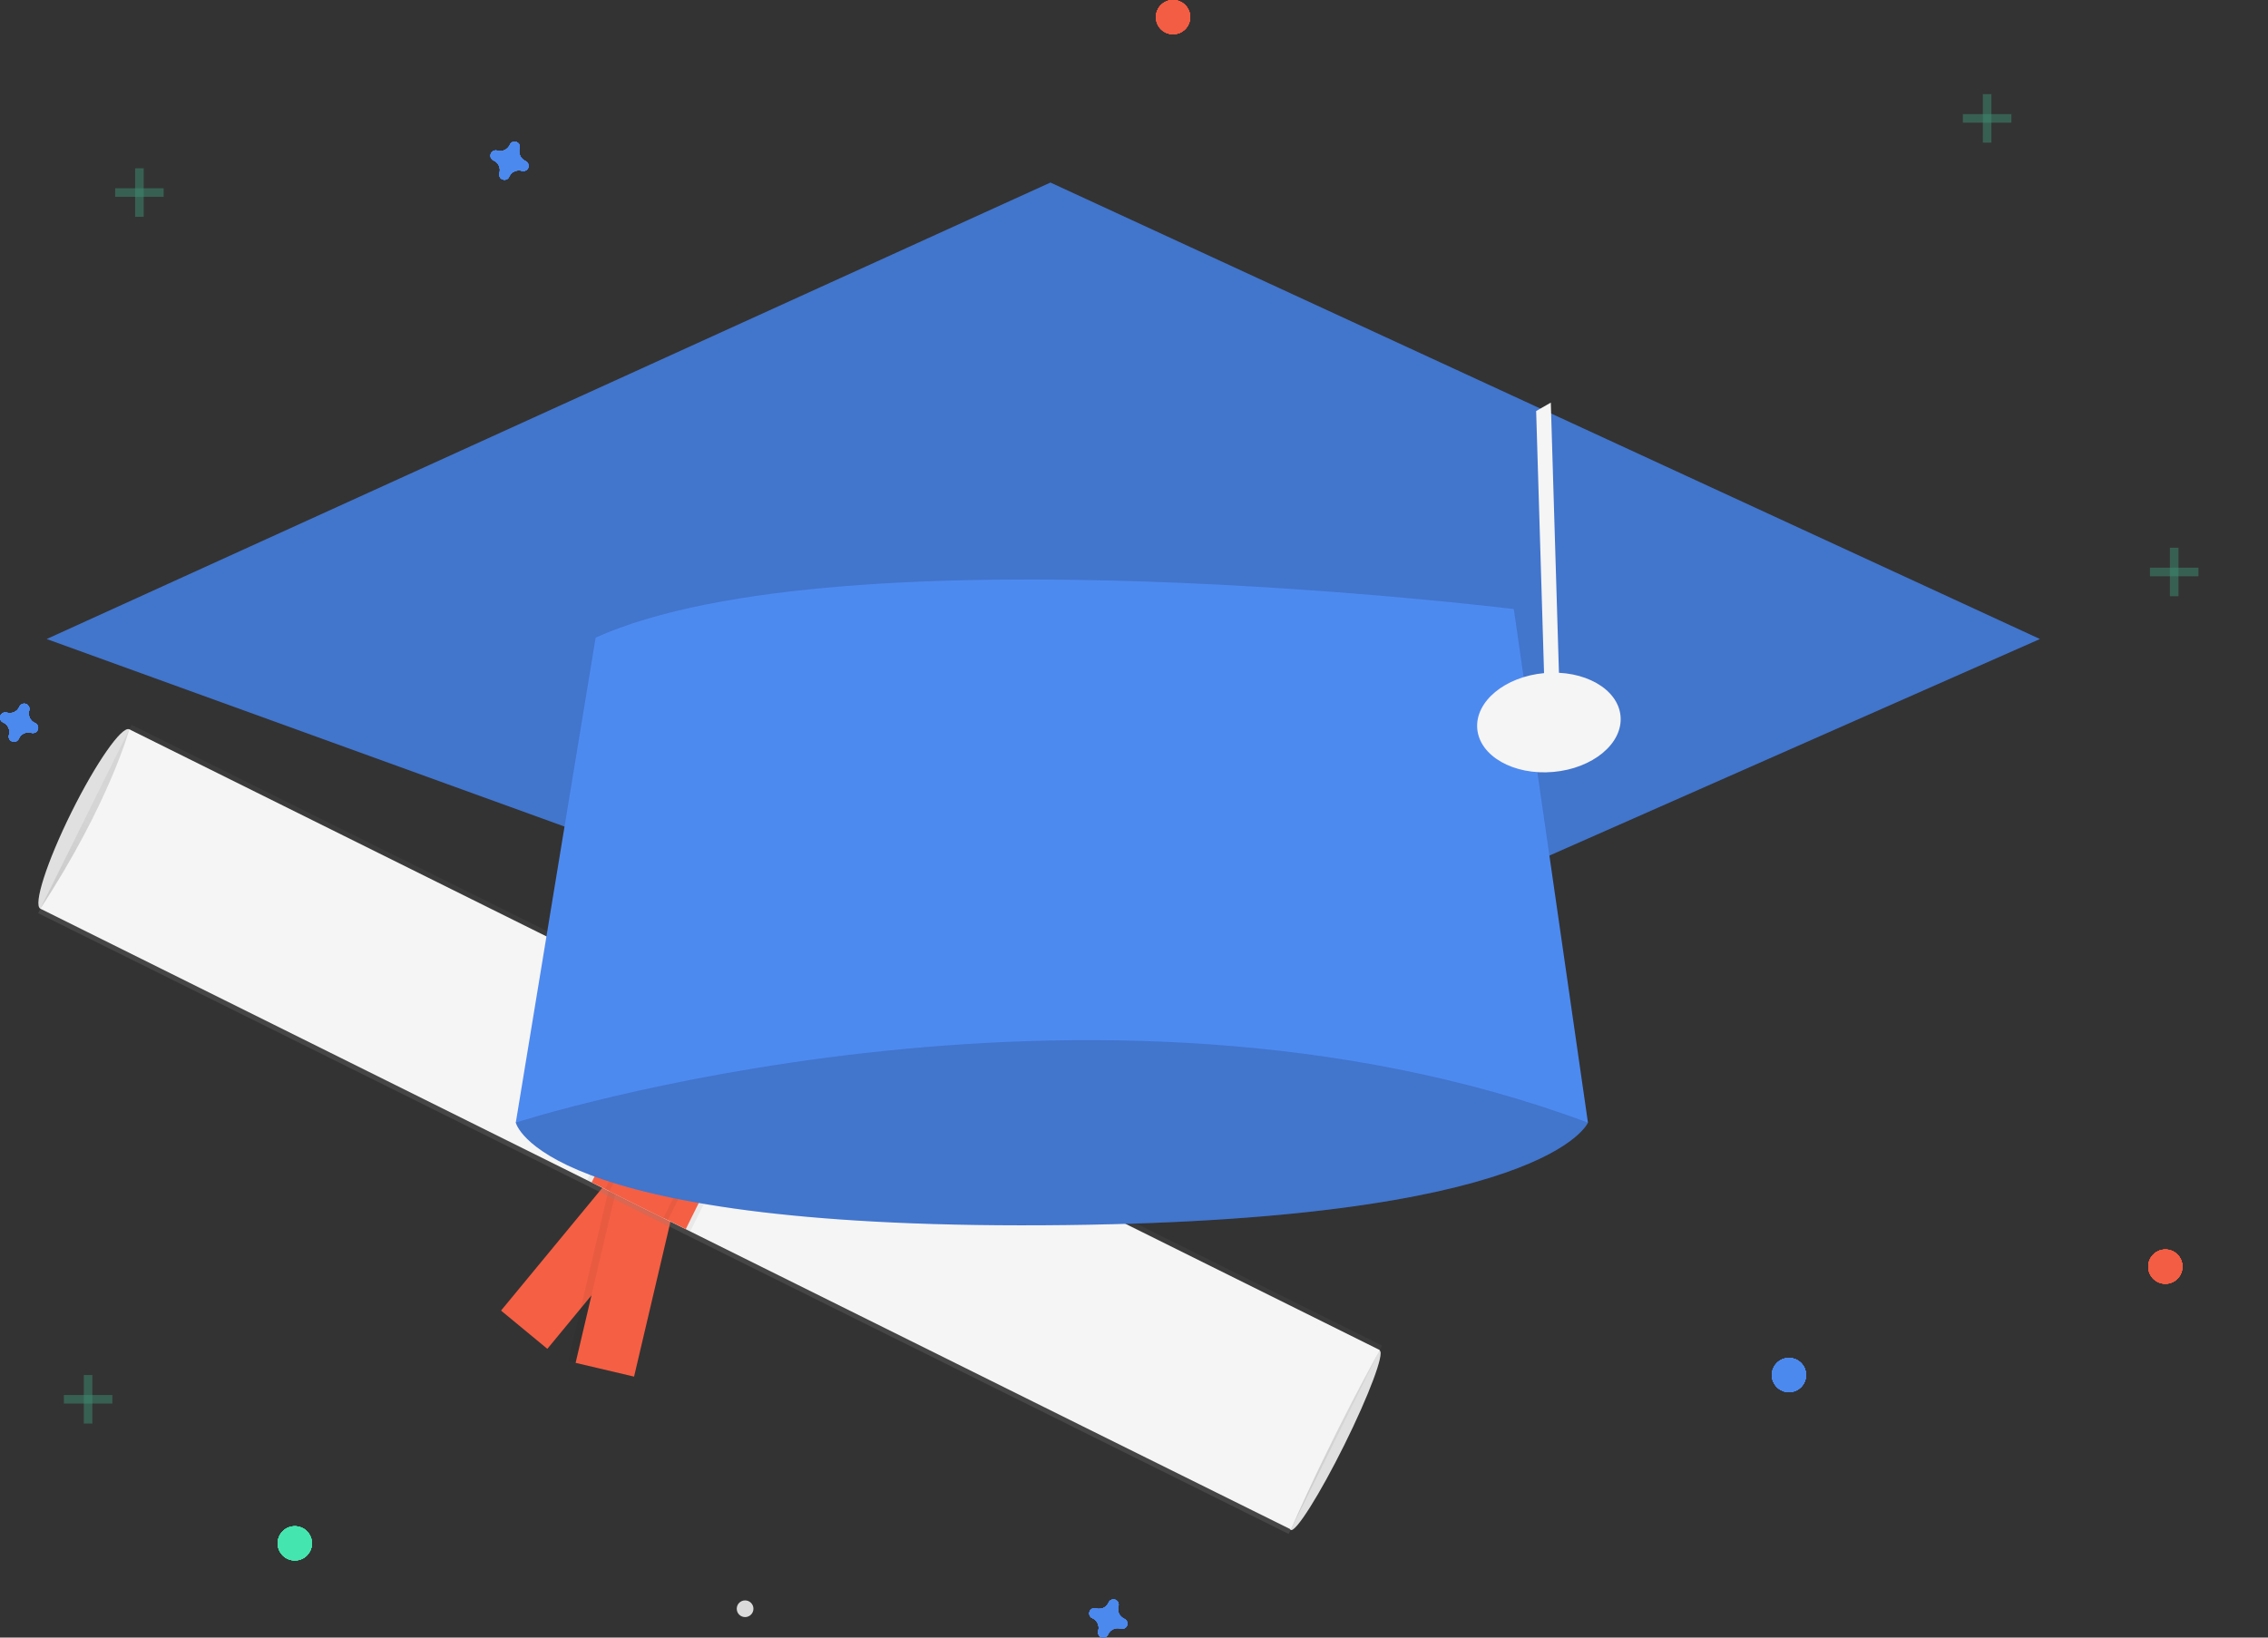<svg id="logo" width="108" height="78" viewBox="0 0 108 78" fill="none" xmlns="http://www.w3.org/2000/svg">
<rect x="0" y="0" width="108" height="78" fill="#333333" stroke="none"/>
<g >
<g id="diploma">
<path id="Vector" d="M4.68 39.327C5.85 36.968 6.512 34.913 6.158 34.738C5.805 34.562 4.57 36.332 3.4 38.691C2.23 41.051 1.569 43.105 1.922 43.281C2.276 43.457 3.511 41.687 4.68 39.327Z" fill="#E0E0E0"/>
<path id="Vector_2" d="M64.018 68.818C65.188 66.459 65.941 64.45 65.701 64.33C65.461 64.211 64.318 66.027 63.148 68.386C61.978 70.745 61.225 72.754 61.465 72.874C61.705 72.993 62.848 71.177 64.018 68.818Z" fill="#E0E0E0"/>
<path id="Vector_3" d="M32.132 56.892L29.927 55.07L23.859 62.424L26.064 64.246L32.132 56.892Z" fill="#F55F44"/>
<path id="Vector_4" opacity="0.05" d="M27.062 64.832L30.193 65.569L32.375 56.285L29.243 55.548L27.062 64.832Z" fill="black"/>
<path id="Vector_5" d="M27.41 64.914L30.194 65.569L32.375 56.285L29.591 55.63L27.41 64.914Z" fill="#F55F44"/>
<path id="Vector_6" d="M6.264 34.524L1.816 43.495L61.364 73.062L65.812 64.091L6.264 34.524Z" fill="url(#paint0_linear)"/>
<path id="Vector_7" d="M61.47 72.848C60.305 72.289 1.068 42.857 1.922 43.281C5.21 38.259 6.158 34.738 6.158 34.738L65.706 64.305C65.706 64.305 63.615 67.978 61.47 72.848Z" fill="#F5F5F5"/>
<path id="Vector_8" opacity="0.05" d="M37.106 50.104L32.197 47.667L27.961 56.21L32.87 58.648L37.106 50.104Z" fill="black"/>
<path id="Vector_9" d="M36.893 49.998L32.41 47.773L28.174 56.316L32.657 58.542L36.893 49.998Z" fill="#F55F44"/>
<path id="Vector_10" opacity="0.05" d="M36.039 49.574L33.051 48.09L28.815 56.634L31.803 58.118L36.039 49.574Z" fill="black"/>
<path id="Vector_11" d="M35.825 49.468L33.264 48.197L29.028 56.74L31.589 58.012L35.825 49.468Z" fill="#F55F44"/>
</g>
<path id="Vector_12" d="M35.48 77.023C35.7 77.023 35.878 76.845 35.878 76.626C35.878 76.406 35.7 76.228 35.48 76.228C35.261 76.228 35.083 76.406 35.083 76.626C35.083 76.845 35.261 77.023 35.48 77.023Z" fill="#DBDBDB"/>
<g id="Group" opacity="0.5">
<path id="Vector_13" opacity="0.5" d="M4.399 65.494H3.991V67.804H4.399V65.494Z" fill="#47E6B1"/>
<path id="Vector_14" opacity="0.5" d="M5.349 66.853V66.445H3.041V66.853H5.349Z" fill="#47E6B1"/>
</g>
<g id="Group_2" opacity="0.5">
<path id="Vector_15" opacity="0.5" d="M103.737 26.089H103.33V28.399H103.737V26.089Z" fill="#47E6B1"/>
<path id="Vector_16" opacity="0.5" d="M104.688 27.448V27.04H102.379V27.448H104.688Z" fill="#47E6B1"/>
</g>
<g id="Group_3" opacity="0.5">
<path id="Vector_17" opacity="0.5" d="M6.843 8.017H6.435V10.327H6.843V8.017Z" fill="#47E6B1"/>
<path id="Vector_18" opacity="0.5" d="M7.793 9.376V8.968H5.485V9.376H7.793Z" fill="#47E6B1"/>
</g>
<g id="Group_4" opacity="0.5">
<path id="Vector_19" opacity="0.5" d="M94.829 4.484H94.422V6.794H94.829V4.484Z" fill="#47E6B1"/>
<path id="Vector_20" opacity="0.5" d="M95.78 5.843V5.435H93.471V5.843H95.78Z" fill="#47E6B1"/>
</g>
<g class="sparkles">
<path id="Vector_21" opacity="0.5" d="M1.669 34.44C1.556 34.391 1.466 34.302 1.415 34.191C1.364 34.08 1.355 33.953 1.391 33.836C1.396 33.818 1.4 33.8 1.402 33.781V33.781C1.405 33.727 1.391 33.674 1.361 33.629C1.332 33.584 1.289 33.549 1.238 33.531C1.188 33.512 1.133 33.51 1.081 33.525C1.03 33.54 0.984 33.572 0.952 33.615V33.615C0.941 33.63 0.932 33.647 0.924 33.664C0.875 33.776 0.787 33.867 0.676 33.918C0.565 33.969 0.438 33.978 0.321 33.942C0.303 33.936 0.285 33.933 0.266 33.931V33.931C0.212 33.928 0.159 33.942 0.114 33.971C0.069 34.001 0.035 34.044 0.016 34.095C-0.003 34.145 -0.004 34.2 0.011 34.252C0.026 34.303 0.057 34.349 0.1 34.381V34.381C0.115 34.392 0.132 34.402 0.149 34.409C0.262 34.458 0.352 34.546 0.403 34.657C0.454 34.769 0.463 34.895 0.427 35.012C0.422 35.03 0.418 35.049 0.416 35.068V35.068C0.413 35.121 0.427 35.175 0.457 35.22C0.486 35.265 0.529 35.299 0.58 35.318C0.63 35.336 0.685 35.338 0.737 35.323C0.788 35.308 0.834 35.276 0.866 35.234V35.234C0.877 35.218 0.886 35.202 0.894 35.184C0.943 35.072 1.031 34.982 1.142 34.93C1.253 34.879 1.38 34.87 1.497 34.906C1.515 34.912 1.533 34.916 1.552 34.917V34.917C1.606 34.92 1.659 34.906 1.704 34.877C1.749 34.847 1.783 34.804 1.802 34.754C1.821 34.703 1.822 34.648 1.807 34.597C1.792 34.545 1.761 34.5 1.718 34.467C1.703 34.456 1.686 34.447 1.669 34.44V34.44Z" fill="#4D8AF0"/>
<path id="Vector_22" opacity="0.5" d="M25.023 7.671C24.911 7.622 24.82 7.534 24.769 7.423C24.718 7.311 24.709 7.185 24.745 7.068C24.751 7.05 24.755 7.031 24.756 7.012V7.012C24.759 6.959 24.745 6.905 24.716 6.86C24.686 6.815 24.643 6.781 24.593 6.762C24.542 6.744 24.487 6.742 24.436 6.757C24.384 6.772 24.339 6.804 24.306 6.847V6.847C24.295 6.862 24.286 6.878 24.279 6.896C24.23 7.008 24.142 7.098 24.03 7.15C23.919 7.201 23.793 7.21 23.676 7.174C23.658 7.168 23.639 7.164 23.62 7.163V7.163C23.567 7.16 23.514 7.174 23.468 7.203C23.424 7.233 23.389 7.276 23.37 7.326C23.352 7.377 23.35 7.432 23.365 7.484C23.38 7.535 23.412 7.58 23.455 7.613V7.613C23.47 7.624 23.486 7.633 23.504 7.641C23.616 7.689 23.706 7.778 23.758 7.889C23.809 8.001 23.817 8.127 23.782 8.244C23.776 8.262 23.772 8.281 23.771 8.299V8.299C23.768 8.353 23.782 8.406 23.811 8.451C23.84 8.497 23.884 8.531 23.934 8.55C23.985 8.568 24.04 8.57 24.091 8.555C24.143 8.54 24.188 8.508 24.22 8.465C24.232 8.45 24.241 8.434 24.248 8.416C24.297 8.304 24.386 8.213 24.497 8.162C24.608 8.111 24.734 8.102 24.851 8.138C24.869 8.144 24.888 8.147 24.907 8.149V8.149C24.96 8.152 25.013 8.138 25.058 8.109C25.103 8.079 25.138 8.036 25.156 7.986C25.175 7.935 25.177 7.88 25.162 7.828C25.147 7.777 25.115 7.731 25.072 7.699V7.699C25.057 7.688 25.041 7.679 25.023 7.671V7.671Z" fill="#4D8AF0"/>
<path id="Vector_23" opacity="0.5" d="M53.537 77.106C53.425 77.057 53.335 76.968 53.283 76.857C53.232 76.746 53.224 76.619 53.259 76.502C53.265 76.484 53.269 76.466 53.27 76.447V76.447C53.273 76.393 53.259 76.34 53.23 76.295C53.201 76.25 53.157 76.215 53.107 76.197C53.057 76.178 53.002 76.176 52.95 76.191C52.898 76.207 52.853 76.238 52.821 76.281C52.809 76.296 52.8 76.313 52.793 76.33C52.744 76.442 52.656 76.533 52.544 76.584C52.433 76.635 52.307 76.644 52.19 76.608C52.172 76.603 52.154 76.599 52.135 76.597V76.597C52.081 76.594 52.028 76.608 51.983 76.638C51.938 76.667 51.903 76.71 51.885 76.761C51.866 76.811 51.864 76.866 51.879 76.918C51.895 76.969 51.926 77.015 51.969 77.047C51.984 77.058 52.001 77.068 52.018 77.075C52.13 77.124 52.221 77.212 52.272 77.324C52.323 77.435 52.332 77.561 52.296 77.678C52.29 77.696 52.287 77.715 52.285 77.734V77.734C52.282 77.787 52.296 77.841 52.325 77.886C52.355 77.931 52.398 77.965 52.448 77.984C52.499 78.002 52.554 78.004 52.605 77.989C52.657 77.974 52.702 77.943 52.735 77.9V77.9C52.746 77.885 52.755 77.868 52.762 77.85C52.811 77.738 52.9 77.648 53.011 77.597C53.122 77.545 53.248 77.537 53.365 77.572C53.383 77.578 53.402 77.582 53.421 77.583V77.583C53.474 77.587 53.528 77.572 53.573 77.543C53.618 77.513 53.652 77.47 53.671 77.42C53.689 77.37 53.691 77.314 53.676 77.263C53.661 77.211 53.629 77.166 53.587 77.133V77.133C53.571 77.122 53.555 77.113 53.537 77.106V77.106Z" fill="#4D8AF0"/>
<path id="Vector_24" opacity="0.5" d="M103.112 61.146C103.562 61.146 103.926 60.781 103.926 60.331C103.926 59.88 103.562 59.515 103.112 59.515C102.662 59.515 102.297 59.88 102.297 60.331C102.297 60.781 102.662 61.146 103.112 61.146Z" fill="#F55F44"/>
<path id="Vector_25" opacity="0.5" d="M85.189 66.309C85.639 66.309 86.003 65.944 86.003 65.494C86.003 65.044 85.639 64.679 85.189 64.679C84.739 64.679 84.374 65.044 84.374 65.494C84.374 65.944 84.739 66.309 85.189 66.309Z" fill="#4D8AF0"/>
<path id="Vector_26" opacity="0.5" d="M14.039 74.326C14.489 74.326 14.854 73.961 14.854 73.511C14.854 73.061 14.489 72.695 14.039 72.695C13.589 72.695 13.224 73.061 13.224 73.511C13.224 73.961 13.589 74.326 14.039 74.326Z" fill="#47E6B1"/>
<path id="Vector_27" opacity="0.5" d="M55.86 1.631C56.31 1.631 56.675 1.266 56.675 0.815C56.675 0.365 56.31 0 55.86 0C55.41 0 55.045 0.365 55.045 0.815C55.045 1.266 55.41 1.631 55.86 1.631Z" fill="#F55F44"/>
</g>
<g class="sparkles">
<path id="Vector_21" opacity="0.5" d="M1.669 34.44C1.556 34.391 1.466 34.302 1.415 34.191C1.364 34.08 1.355 33.953 1.391 33.836C1.396 33.818 1.4 33.8 1.402 33.781V33.781C1.405 33.727 1.391 33.674 1.361 33.629C1.332 33.584 1.289 33.549 1.238 33.531C1.188 33.512 1.133 33.51 1.081 33.525C1.03 33.54 0.984 33.572 0.952 33.615V33.615C0.941 33.63 0.932 33.647 0.924 33.664C0.875 33.776 0.787 33.867 0.676 33.918C0.565 33.969 0.438 33.978 0.321 33.942C0.303 33.936 0.285 33.933 0.266 33.931V33.931C0.212 33.928 0.159 33.942 0.114 33.971C0.069 34.001 0.035 34.044 0.016 34.095C-0.003 34.145 -0.004 34.2 0.011 34.252C0.026 34.303 0.057 34.349 0.1 34.381V34.381C0.115 34.392 0.132 34.402 0.149 34.409C0.262 34.458 0.352 34.546 0.403 34.657C0.454 34.769 0.463 34.895 0.427 35.012C0.422 35.03 0.418 35.049 0.416 35.068V35.068C0.413 35.121 0.427 35.175 0.457 35.22C0.486 35.265 0.529 35.299 0.58 35.318C0.63 35.336 0.685 35.338 0.737 35.323C0.788 35.308 0.834 35.276 0.866 35.234V35.234C0.877 35.218 0.886 35.202 0.894 35.184C0.943 35.072 1.031 34.982 1.142 34.93C1.253 34.879 1.38 34.87 1.497 34.906C1.515 34.912 1.533 34.916 1.552 34.917V34.917C1.606 34.92 1.659 34.906 1.704 34.877C1.749 34.847 1.783 34.804 1.802 34.754C1.821 34.703 1.822 34.648 1.807 34.597C1.792 34.545 1.761 34.5 1.718 34.467C1.703 34.456 1.686 34.447 1.669 34.44V34.44Z" fill="#4D8AF0"/>
<path id="Vector_22" opacity="0.5" d="M25.023 7.671C24.911 7.622 24.82 7.534 24.769 7.423C24.718 7.311 24.709 7.185 24.745 7.068C24.751 7.05 24.755 7.031 24.756 7.012V7.012C24.759 6.959 24.745 6.905 24.716 6.86C24.686 6.815 24.643 6.781 24.593 6.762C24.542 6.744 24.487 6.742 24.436 6.757C24.384 6.772 24.339 6.804 24.306 6.847V6.847C24.295 6.862 24.286 6.878 24.279 6.896C24.23 7.008 24.142 7.098 24.03 7.15C23.919 7.201 23.793 7.21 23.676 7.174C23.658 7.168 23.639 7.164 23.62 7.163V7.163C23.567 7.16 23.514 7.174 23.468 7.203C23.424 7.233 23.389 7.276 23.37 7.326C23.352 7.377 23.35 7.432 23.365 7.484C23.38 7.535 23.412 7.58 23.455 7.613V7.613C23.47 7.624 23.486 7.633 23.504 7.641C23.616 7.689 23.706 7.778 23.758 7.889C23.809 8.001 23.817 8.127 23.782 8.244C23.776 8.262 23.772 8.281 23.771 8.299V8.299C23.768 8.353 23.782 8.406 23.811 8.451C23.84 8.497 23.884 8.531 23.934 8.55C23.985 8.568 24.04 8.57 24.091 8.555C24.143 8.54 24.188 8.508 24.22 8.465C24.232 8.45 24.241 8.434 24.248 8.416C24.297 8.304 24.386 8.213 24.497 8.162C24.608 8.111 24.734 8.102 24.851 8.138C24.869 8.144 24.888 8.147 24.907 8.149V8.149C24.96 8.152 25.013 8.138 25.058 8.109C25.103 8.079 25.138 8.036 25.156 7.986C25.175 7.935 25.177 7.88 25.162 7.828C25.147 7.777 25.115 7.731 25.072 7.699V7.699C25.057 7.688 25.041 7.679 25.023 7.671V7.671Z" fill="#4D8AF0"/>
<path id="Vector_23" opacity="0.5" d="M53.537 77.106C53.425 77.057 53.335 76.968 53.283 76.857C53.232 76.746 53.224 76.619 53.259 76.502C53.265 76.484 53.269 76.466 53.27 76.447V76.447C53.273 76.393 53.259 76.34 53.23 76.295C53.201 76.25 53.157 76.215 53.107 76.197C53.057 76.178 53.002 76.176 52.95 76.191C52.898 76.207 52.853 76.238 52.821 76.281C52.809 76.296 52.8 76.313 52.793 76.33C52.744 76.442 52.656 76.533 52.544 76.584C52.433 76.635 52.307 76.644 52.19 76.608C52.172 76.603 52.154 76.599 52.135 76.597V76.597C52.081 76.594 52.028 76.608 51.983 76.638C51.938 76.667 51.903 76.71 51.885 76.761C51.866 76.811 51.864 76.866 51.879 76.918C51.895 76.969 51.926 77.015 51.969 77.047C51.984 77.058 52.001 77.068 52.018 77.075C52.13 77.124 52.221 77.212 52.272 77.324C52.323 77.435 52.332 77.561 52.296 77.678C52.29 77.696 52.287 77.715 52.285 77.734V77.734C52.282 77.787 52.296 77.841 52.325 77.886C52.355 77.931 52.398 77.965 52.448 77.984C52.499 78.002 52.554 78.004 52.605 77.989C52.657 77.974 52.702 77.943 52.735 77.9V77.9C52.746 77.885 52.755 77.868 52.762 77.85C52.811 77.738 52.9 77.648 53.011 77.597C53.122 77.545 53.248 77.537 53.365 77.572C53.383 77.578 53.402 77.582 53.421 77.583V77.583C53.474 77.587 53.528 77.572 53.573 77.543C53.618 77.513 53.652 77.47 53.671 77.42C53.689 77.37 53.691 77.314 53.676 77.263C53.661 77.211 53.629 77.166 53.587 77.133V77.133C53.571 77.122 53.555 77.113 53.537 77.106V77.106Z" fill="#4D8AF0"/>
<path id="Vector_24" opacity="0.5" d="M103.112 61.146C103.562 61.146 103.926 60.781 103.926 60.331C103.926 59.88 103.562 59.515 103.112 59.515C102.662 59.515 102.297 59.88 102.297 60.331C102.297 60.781 102.662 61.146 103.112 61.146Z" fill="#F55F44"/>
<path id="Vector_25" opacity="0.5" d="M85.189 66.309C85.639 66.309 86.003 65.944 86.003 65.494C86.003 65.044 85.639 64.679 85.189 64.679C84.739 64.679 84.374 65.044 84.374 65.494C84.374 65.944 84.739 66.309 85.189 66.309Z" fill="#4D8AF0"/>
<path id="Vector_26" opacity="0.5" d="M14.039 74.326C14.489 74.326 14.854 73.961 14.854 73.511C14.854 73.061 14.489 72.695 14.039 72.695C13.589 72.695 13.224 73.061 13.224 73.511C13.224 73.961 13.589 74.326 14.039 74.326Z" fill="#47E6B1"/>
<path id="Vector_27" opacity="0.5" d="M55.86 1.631C56.31 1.631 56.675 1.266 56.675 0.815C56.675 0.365 56.31 0 55.86 0C55.41 0 55.045 0.365 55.045 0.815C55.045 1.266 55.41 1.631 55.86 1.631Z" fill="#F55F44"/>
</g>
<g class="sparkles">
<path id="Vector_21" opacity="0.5" d="M1.669 34.44C1.556 34.391 1.466 34.302 1.415 34.191C1.364 34.08 1.355 33.953 1.391 33.836C1.396 33.818 1.4 33.8 1.402 33.781V33.781C1.405 33.727 1.391 33.674 1.361 33.629C1.332 33.584 1.289 33.549 1.238 33.531C1.188 33.512 1.133 33.51 1.081 33.525C1.03 33.54 0.984 33.572 0.952 33.615V33.615C0.941 33.63 0.932 33.647 0.924 33.664C0.875 33.776 0.787 33.867 0.676 33.918C0.565 33.969 0.438 33.978 0.321 33.942C0.303 33.936 0.285 33.933 0.266 33.931V33.931C0.212 33.928 0.159 33.942 0.114 33.971C0.069 34.001 0.035 34.044 0.016 34.095C-0.003 34.145 -0.004 34.2 0.011 34.252C0.026 34.303 0.057 34.349 0.1 34.381V34.381C0.115 34.392 0.132 34.402 0.149 34.409C0.262 34.458 0.352 34.546 0.403 34.657C0.454 34.769 0.463 34.895 0.427 35.012C0.422 35.03 0.418 35.049 0.416 35.068V35.068C0.413 35.121 0.427 35.175 0.457 35.22C0.486 35.265 0.529 35.299 0.58 35.318C0.63 35.336 0.685 35.338 0.737 35.323C0.788 35.308 0.834 35.276 0.866 35.234V35.234C0.877 35.218 0.886 35.202 0.894 35.184C0.943 35.072 1.031 34.982 1.142 34.93C1.253 34.879 1.38 34.87 1.497 34.906C1.515 34.912 1.533 34.916 1.552 34.917V34.917C1.606 34.92 1.659 34.906 1.704 34.877C1.749 34.847 1.783 34.804 1.802 34.754C1.821 34.703 1.822 34.648 1.807 34.597C1.792 34.545 1.761 34.5 1.718 34.467C1.703 34.456 1.686 34.447 1.669 34.44V34.44Z" fill="#4D8AF0"/>
<path id="Vector_22" opacity="0.5" d="M25.023 7.671C24.911 7.622 24.82 7.534 24.769 7.423C24.718 7.311 24.709 7.185 24.745 7.068C24.751 7.05 24.755 7.031 24.756 7.012V7.012C24.759 6.959 24.745 6.905 24.716 6.86C24.686 6.815 24.643 6.781 24.593 6.762C24.542 6.744 24.487 6.742 24.436 6.757C24.384 6.772 24.339 6.804 24.306 6.847V6.847C24.295 6.862 24.286 6.878 24.279 6.896C24.23 7.008 24.142 7.098 24.03 7.15C23.919 7.201 23.793 7.21 23.676 7.174C23.658 7.168 23.639 7.164 23.62 7.163V7.163C23.567 7.16 23.514 7.174 23.468 7.203C23.424 7.233 23.389 7.276 23.37 7.326C23.352 7.377 23.35 7.432 23.365 7.484C23.38 7.535 23.412 7.58 23.455 7.613V7.613C23.47 7.624 23.486 7.633 23.504 7.641C23.616 7.689 23.706 7.778 23.758 7.889C23.809 8.001 23.817 8.127 23.782 8.244C23.776 8.262 23.772 8.281 23.771 8.299V8.299C23.768 8.353 23.782 8.406 23.811 8.451C23.84 8.497 23.884 8.531 23.934 8.55C23.985 8.568 24.04 8.57 24.091 8.555C24.143 8.54 24.188 8.508 24.22 8.465C24.232 8.45 24.241 8.434 24.248 8.416C24.297 8.304 24.386 8.213 24.497 8.162C24.608 8.111 24.734 8.102 24.851 8.138C24.869 8.144 24.888 8.147 24.907 8.149V8.149C24.96 8.152 25.013 8.138 25.058 8.109C25.103 8.079 25.138 8.036 25.156 7.986C25.175 7.935 25.177 7.88 25.162 7.828C25.147 7.777 25.115 7.731 25.072 7.699V7.699C25.057 7.688 25.041 7.679 25.023 7.671V7.671Z" fill="#4D8AF0"/>
<path id="Vector_23" opacity="0.5" d="M53.537 77.106C53.425 77.057 53.335 76.968 53.283 76.857C53.232 76.746 53.224 76.619 53.259 76.502C53.265 76.484 53.269 76.466 53.27 76.447V76.447C53.273 76.393 53.259 76.34 53.23 76.295C53.201 76.25 53.157 76.215 53.107 76.197C53.057 76.178 53.002 76.176 52.95 76.191C52.898 76.207 52.853 76.238 52.821 76.281C52.809 76.296 52.8 76.313 52.793 76.33C52.744 76.442 52.656 76.533 52.544 76.584C52.433 76.635 52.307 76.644 52.19 76.608C52.172 76.603 52.154 76.599 52.135 76.597V76.597C52.081 76.594 52.028 76.608 51.983 76.638C51.938 76.667 51.903 76.71 51.885 76.761C51.866 76.811 51.864 76.866 51.879 76.918C51.895 76.969 51.926 77.015 51.969 77.047C51.984 77.058 52.001 77.068 52.018 77.075C52.13 77.124 52.221 77.212 52.272 77.324C52.323 77.435 52.332 77.561 52.296 77.678C52.29 77.696 52.287 77.715 52.285 77.734V77.734C52.282 77.787 52.296 77.841 52.325 77.886C52.355 77.931 52.398 77.965 52.448 77.984C52.499 78.002 52.554 78.004 52.605 77.989C52.657 77.974 52.702 77.943 52.735 77.9V77.9C52.746 77.885 52.755 77.868 52.762 77.85C52.811 77.738 52.9 77.648 53.011 77.597C53.122 77.545 53.248 77.537 53.365 77.572C53.383 77.578 53.402 77.582 53.421 77.583V77.583C53.474 77.587 53.528 77.572 53.573 77.543C53.618 77.513 53.652 77.47 53.671 77.42C53.689 77.37 53.691 77.314 53.676 77.263C53.661 77.211 53.629 77.166 53.587 77.133V77.133C53.571 77.122 53.555 77.113 53.537 77.106V77.106Z" fill="#4D8AF0"/>
<path id="Vector_24" opacity="0.5" d="M103.112 61.146C103.562 61.146 103.926 60.781 103.926 60.331C103.926 59.88 103.562 59.515 103.112 59.515C102.662 59.515 102.297 59.88 102.297 60.331C102.297 60.781 102.662 61.146 103.112 61.146Z" fill="#F55F44"/>
<path id="Vector_25" opacity="0.5" d="M85.189 66.309C85.639 66.309 86.003 65.944 86.003 65.494C86.003 65.044 85.639 64.679 85.189 64.679C84.739 64.679 84.374 65.044 84.374 65.494C84.374 65.944 84.739 66.309 85.189 66.309Z" fill="#4D8AF0"/>
<path id="Vector_26" opacity="0.5" d="M14.039 74.326C14.489 74.326 14.854 73.961 14.854 73.511C14.854 73.061 14.489 72.695 14.039 72.695C13.589 72.695 13.224 73.061 13.224 73.511C13.224 73.961 13.589 74.326 14.039 74.326Z" fill="#47E6B1"/>
<path id="Vector_27" opacity="0.5" d="M55.86 1.631C56.31 1.631 56.675 1.266 56.675 0.815C56.675 0.365 56.31 0 55.86 0C55.41 0 55.045 0.365 55.045 0.815C55.045 1.266 55.41 1.631 55.86 1.631Z" fill="#F55F44"/>
</g>
<g class="sparkles">
<path id="Vector_21" opacity="0.5" d="M1.669 34.44C1.556 34.391 1.466 34.302 1.415 34.191C1.364 34.08 1.355 33.953 1.391 33.836C1.396 33.818 1.4 33.8 1.402 33.781V33.781C1.405 33.727 1.391 33.674 1.361 33.629C1.332 33.584 1.289 33.549 1.238 33.531C1.188 33.512 1.133 33.51 1.081 33.525C1.03 33.54 0.984 33.572 0.952 33.615V33.615C0.941 33.63 0.932 33.647 0.924 33.664C0.875 33.776 0.787 33.867 0.676 33.918C0.565 33.969 0.438 33.978 0.321 33.942C0.303 33.936 0.285 33.933 0.266 33.931V33.931C0.212 33.928 0.159 33.942 0.114 33.971C0.069 34.001 0.035 34.044 0.016 34.095C-0.003 34.145 -0.004 34.2 0.011 34.252C0.026 34.303 0.057 34.349 0.1 34.381V34.381C0.115 34.392 0.132 34.402 0.149 34.409C0.262 34.458 0.352 34.546 0.403 34.657C0.454 34.769 0.463 34.895 0.427 35.012C0.422 35.03 0.418 35.049 0.416 35.068V35.068C0.413 35.121 0.427 35.175 0.457 35.22C0.486 35.265 0.529 35.299 0.58 35.318C0.63 35.336 0.685 35.338 0.737 35.323C0.788 35.308 0.834 35.276 0.866 35.234V35.234C0.877 35.218 0.886 35.202 0.894 35.184C0.943 35.072 1.031 34.982 1.142 34.93C1.253 34.879 1.38 34.87 1.497 34.906C1.515 34.912 1.533 34.916 1.552 34.917V34.917C1.606 34.92 1.659 34.906 1.704 34.877C1.749 34.847 1.783 34.804 1.802 34.754C1.821 34.703 1.822 34.648 1.807 34.597C1.792 34.545 1.761 34.5 1.718 34.467C1.703 34.456 1.686 34.447 1.669 34.44V34.44Z" fill="#4D8AF0"/>
<path id="Vector_22" opacity="0.5" d="M25.023 7.671C24.911 7.622 24.82 7.534 24.769 7.423C24.718 7.311 24.709 7.185 24.745 7.068C24.751 7.05 24.755 7.031 24.756 7.012V7.012C24.759 6.959 24.745 6.905 24.716 6.86C24.686 6.815 24.643 6.781 24.593 6.762C24.542 6.744 24.487 6.742 24.436 6.757C24.384 6.772 24.339 6.804 24.306 6.847V6.847C24.295 6.862 24.286 6.878 24.279 6.896C24.23 7.008 24.142 7.098 24.03 7.15C23.919 7.201 23.793 7.21 23.676 7.174C23.658 7.168 23.639 7.164 23.62 7.163V7.163C23.567 7.16 23.514 7.174 23.468 7.203C23.424 7.233 23.389 7.276 23.37 7.326C23.352 7.377 23.35 7.432 23.365 7.484C23.38 7.535 23.412 7.58 23.455 7.613V7.613C23.47 7.624 23.486 7.633 23.504 7.641C23.616 7.689 23.706 7.778 23.758 7.889C23.809 8.001 23.817 8.127 23.782 8.244C23.776 8.262 23.772 8.281 23.771 8.299V8.299C23.768 8.353 23.782 8.406 23.811 8.451C23.84 8.497 23.884 8.531 23.934 8.55C23.985 8.568 24.04 8.57 24.091 8.555C24.143 8.54 24.188 8.508 24.22 8.465C24.232 8.45 24.241 8.434 24.248 8.416C24.297 8.304 24.386 8.213 24.497 8.162C24.608 8.111 24.734 8.102 24.851 8.138C24.869 8.144 24.888 8.147 24.907 8.149V8.149C24.96 8.152 25.013 8.138 25.058 8.109C25.103 8.079 25.138 8.036 25.156 7.986C25.175 7.935 25.177 7.88 25.162 7.828C25.147 7.777 25.115 7.731 25.072 7.699V7.699C25.057 7.688 25.041 7.679 25.023 7.671V7.671Z" fill="#4D8AF0"/>
<path id="Vector_23" opacity="0.5" d="M53.537 77.106C53.425 77.057 53.335 76.968 53.283 76.857C53.232 76.746 53.224 76.619 53.259 76.502C53.265 76.484 53.269 76.466 53.27 76.447V76.447C53.273 76.393 53.259 76.34 53.23 76.295C53.201 76.25 53.157 76.215 53.107 76.197C53.057 76.178 53.002 76.176 52.95 76.191C52.898 76.207 52.853 76.238 52.821 76.281C52.809 76.296 52.8 76.313 52.793 76.33C52.744 76.442 52.656 76.533 52.544 76.584C52.433 76.635 52.307 76.644 52.19 76.608C52.172 76.603 52.154 76.599 52.135 76.597V76.597C52.081 76.594 52.028 76.608 51.983 76.638C51.938 76.667 51.903 76.71 51.885 76.761C51.866 76.811 51.864 76.866 51.879 76.918C51.895 76.969 51.926 77.015 51.969 77.047C51.984 77.058 52.001 77.068 52.018 77.075C52.13 77.124 52.221 77.212 52.272 77.324C52.323 77.435 52.332 77.561 52.296 77.678C52.29 77.696 52.287 77.715 52.285 77.734V77.734C52.282 77.787 52.296 77.841 52.325 77.886C52.355 77.931 52.398 77.965 52.448 77.984C52.499 78.002 52.554 78.004 52.605 77.989C52.657 77.974 52.702 77.943 52.735 77.9V77.9C52.746 77.885 52.755 77.868 52.762 77.85C52.811 77.738 52.9 77.648 53.011 77.597C53.122 77.545 53.248 77.537 53.365 77.572C53.383 77.578 53.402 77.582 53.421 77.583V77.583C53.474 77.587 53.528 77.572 53.573 77.543C53.618 77.513 53.652 77.47 53.671 77.42C53.689 77.37 53.691 77.314 53.676 77.263C53.661 77.211 53.629 77.166 53.587 77.133V77.133C53.571 77.122 53.555 77.113 53.537 77.106V77.106Z" fill="#4D8AF0"/>
<path id="Vector_24" opacity="0.5" d="M103.112 61.146C103.562 61.146 103.926 60.781 103.926 60.331C103.926 59.88 103.562 59.515 103.112 59.515C102.662 59.515 102.297 59.88 102.297 60.331C102.297 60.781 102.662 61.146 103.112 61.146Z" fill="#F55F44"/>
<path id="Vector_25" opacity="0.5" d="M85.189 66.309C85.639 66.309 86.003 65.944 86.003 65.494C86.003 65.044 85.639 64.679 85.189 64.679C84.739 64.679 84.374 65.044 84.374 65.494C84.374 65.944 84.739 66.309 85.189 66.309Z" fill="#4D8AF0"/>
<path id="Vector_26" opacity="0.5" d="M14.039 74.326C14.489 74.326 14.854 73.961 14.854 73.511C14.854 73.061 14.489 72.695 14.039 72.695C13.589 72.695 13.224 73.061 13.224 73.511C13.224 73.961 13.589 74.326 14.039 74.326Z" fill="#47E6B1"/>
<path id="Vector_27" opacity="0.5" d="M55.86 1.631C56.31 1.631 56.675 1.266 56.675 0.815C56.675 0.365 56.31 0 55.86 0C55.41 0 55.045 0.365 55.045 0.815C55.045 1.266 55.41 1.631 55.86 1.631Z" fill="#F55F44"/>
</g>
<g class="sparkles">
<path id="Vector_21" opacity="0.5" d="M1.669 34.44C1.556 34.391 1.466 34.302 1.415 34.191C1.364 34.08 1.355 33.953 1.391 33.836C1.396 33.818 1.4 33.8 1.402 33.781V33.781C1.405 33.727 1.391 33.674 1.361 33.629C1.332 33.584 1.289 33.549 1.238 33.531C1.188 33.512 1.133 33.51 1.081 33.525C1.03 33.54 0.984 33.572 0.952 33.615V33.615C0.941 33.63 0.932 33.647 0.924 33.664C0.875 33.776 0.787 33.867 0.676 33.918C0.565 33.969 0.438 33.978 0.321 33.942C0.303 33.936 0.285 33.933 0.266 33.931V33.931C0.212 33.928 0.159 33.942 0.114 33.971C0.069 34.001 0.035 34.044 0.016 34.095C-0.003 34.145 -0.004 34.2 0.011 34.252C0.026 34.303 0.057 34.349 0.1 34.381V34.381C0.115 34.392 0.132 34.402 0.149 34.409C0.262 34.458 0.352 34.546 0.403 34.657C0.454 34.769 0.463 34.895 0.427 35.012C0.422 35.03 0.418 35.049 0.416 35.068V35.068C0.413 35.121 0.427 35.175 0.457 35.22C0.486 35.265 0.529 35.299 0.58 35.318C0.63 35.336 0.685 35.338 0.737 35.323C0.788 35.308 0.834 35.276 0.866 35.234V35.234C0.877 35.218 0.886 35.202 0.894 35.184C0.943 35.072 1.031 34.982 1.142 34.93C1.253 34.879 1.38 34.87 1.497 34.906C1.515 34.912 1.533 34.916 1.552 34.917V34.917C1.606 34.92 1.659 34.906 1.704 34.877C1.749 34.847 1.783 34.804 1.802 34.754C1.821 34.703 1.822 34.648 1.807 34.597C1.792 34.545 1.761 34.5 1.718 34.467C1.703 34.456 1.686 34.447 1.669 34.44V34.44Z" fill="#4D8AF0"/>
<path id="Vector_22" opacity="0.5" d="M25.023 7.671C24.911 7.622 24.82 7.534 24.769 7.423C24.718 7.311 24.709 7.185 24.745 7.068C24.751 7.05 24.755 7.031 24.756 7.012V7.012C24.759 6.959 24.745 6.905 24.716 6.86C24.686 6.815 24.643 6.781 24.593 6.762C24.542 6.744 24.487 6.742 24.436 6.757C24.384 6.772 24.339 6.804 24.306 6.847V6.847C24.295 6.862 24.286 6.878 24.279 6.896C24.23 7.008 24.142 7.098 24.03 7.15C23.919 7.201 23.793 7.21 23.676 7.174C23.658 7.168 23.639 7.164 23.62 7.163V7.163C23.567 7.16 23.514 7.174 23.468 7.203C23.424 7.233 23.389 7.276 23.37 7.326C23.352 7.377 23.35 7.432 23.365 7.484C23.38 7.535 23.412 7.58 23.455 7.613V7.613C23.47 7.624 23.486 7.633 23.504 7.641C23.616 7.689 23.706 7.778 23.758 7.889C23.809 8.001 23.817 8.127 23.782 8.244C23.776 8.262 23.772 8.281 23.771 8.299V8.299C23.768 8.353 23.782 8.406 23.811 8.451C23.84 8.497 23.884 8.531 23.934 8.55C23.985 8.568 24.04 8.57 24.091 8.555C24.143 8.54 24.188 8.508 24.22 8.465C24.232 8.45 24.241 8.434 24.248 8.416C24.297 8.304 24.386 8.213 24.497 8.162C24.608 8.111 24.734 8.102 24.851 8.138C24.869 8.144 24.888 8.147 24.907 8.149V8.149C24.96 8.152 25.013 8.138 25.058 8.109C25.103 8.079 25.138 8.036 25.156 7.986C25.175 7.935 25.177 7.88 25.162 7.828C25.147 7.777 25.115 7.731 25.072 7.699V7.699C25.057 7.688 25.041 7.679 25.023 7.671V7.671Z" fill="#4D8AF0"/>
<path id="Vector_23" opacity="0.5" d="M53.537 77.106C53.425 77.057 53.335 76.968 53.283 76.857C53.232 76.746 53.224 76.619 53.259 76.502C53.265 76.484 53.269 76.466 53.27 76.447V76.447C53.273 76.393 53.259 76.34 53.23 76.295C53.201 76.25 53.157 76.215 53.107 76.197C53.057 76.178 53.002 76.176 52.95 76.191C52.898 76.207 52.853 76.238 52.821 76.281C52.809 76.296 52.8 76.313 52.793 76.33C52.744 76.442 52.656 76.533 52.544 76.584C52.433 76.635 52.307 76.644 52.19 76.608C52.172 76.603 52.154 76.599 52.135 76.597V76.597C52.081 76.594 52.028 76.608 51.983 76.638C51.938 76.667 51.903 76.71 51.885 76.761C51.866 76.811 51.864 76.866 51.879 76.918C51.895 76.969 51.926 77.015 51.969 77.047C51.984 77.058 52.001 77.068 52.018 77.075C52.13 77.124 52.221 77.212 52.272 77.324C52.323 77.435 52.332 77.561 52.296 77.678C52.29 77.696 52.287 77.715 52.285 77.734V77.734C52.282 77.787 52.296 77.841 52.325 77.886C52.355 77.931 52.398 77.965 52.448 77.984C52.499 78.002 52.554 78.004 52.605 77.989C52.657 77.974 52.702 77.943 52.735 77.9V77.9C52.746 77.885 52.755 77.868 52.762 77.85C52.811 77.738 52.9 77.648 53.011 77.597C53.122 77.545 53.248 77.537 53.365 77.572C53.383 77.578 53.402 77.582 53.421 77.583V77.583C53.474 77.587 53.528 77.572 53.573 77.543C53.618 77.513 53.652 77.47 53.671 77.42C53.689 77.37 53.691 77.314 53.676 77.263C53.661 77.211 53.629 77.166 53.587 77.133V77.133C53.571 77.122 53.555 77.113 53.537 77.106V77.106Z" fill="#4D8AF0"/>
<path id="Vector_24" opacity="0.5" d="M103.112 61.146C103.562 61.146 103.926 60.781 103.926 60.331C103.926 59.88 103.562 59.515 103.112 59.515C102.662 59.515 102.297 59.88 102.297 60.331C102.297 60.781 102.662 61.146 103.112 61.146Z" fill="#F55F44"/>
<path id="Vector_25" opacity="0.5" d="M85.189 66.309C85.639 66.309 86.003 65.944 86.003 65.494C86.003 65.044 85.639 64.679 85.189 64.679C84.739 64.679 84.374 65.044 84.374 65.494C84.374 65.944 84.739 66.309 85.189 66.309Z" fill="#4D8AF0"/>
<path id="Vector_26" opacity="0.5" d="M14.039 74.326C14.489 74.326 14.854 73.961 14.854 73.511C14.854 73.061 14.489 72.695 14.039 72.695C13.589 72.695 13.224 73.061 13.224 73.511C13.224 73.961 13.589 74.326 14.039 74.326Z" fill="#47E6B1"/>
<path id="Vector_27" opacity="0.5" d="M55.86 1.631C56.31 1.631 56.675 1.266 56.675 0.815C56.675 0.365 56.31 0 55.86 0C55.41 0 55.045 0.365 55.045 0.815C55.045 1.266 55.41 1.631 55.86 1.631Z" fill="#F55F44"/>
</g>
<g class="sparkles">
<path id="Vector_21" opacity="0.5" d="M1.669 34.44C1.556 34.391 1.466 34.302 1.415 34.191C1.364 34.08 1.355 33.953 1.391 33.836C1.396 33.818 1.4 33.8 1.402 33.781V33.781C1.405 33.727 1.391 33.674 1.361 33.629C1.332 33.584 1.289 33.549 1.238 33.531C1.188 33.512 1.133 33.51 1.081 33.525C1.03 33.54 0.984 33.572 0.952 33.615V33.615C0.941 33.63 0.932 33.647 0.924 33.664C0.875 33.776 0.787 33.867 0.676 33.918C0.565 33.969 0.438 33.978 0.321 33.942C0.303 33.936 0.285 33.933 0.266 33.931V33.931C0.212 33.928 0.159 33.942 0.114 33.971C0.069 34.001 0.035 34.044 0.016 34.095C-0.003 34.145 -0.004 34.2 0.011 34.252C0.026 34.303 0.057 34.349 0.1 34.381V34.381C0.115 34.392 0.132 34.402 0.149 34.409C0.262 34.458 0.352 34.546 0.403 34.657C0.454 34.769 0.463 34.895 0.427 35.012C0.422 35.03 0.418 35.049 0.416 35.068V35.068C0.413 35.121 0.427 35.175 0.457 35.22C0.486 35.265 0.529 35.299 0.58 35.318C0.63 35.336 0.685 35.338 0.737 35.323C0.788 35.308 0.834 35.276 0.866 35.234V35.234C0.877 35.218 0.886 35.202 0.894 35.184C0.943 35.072 1.031 34.982 1.142 34.93C1.253 34.879 1.38 34.87 1.497 34.906C1.515 34.912 1.533 34.916 1.552 34.917V34.917C1.606 34.92 1.659 34.906 1.704 34.877C1.749 34.847 1.783 34.804 1.802 34.754C1.821 34.703 1.822 34.648 1.807 34.597C1.792 34.545 1.761 34.5 1.718 34.467C1.703 34.456 1.686 34.447 1.669 34.44V34.44Z" fill="#4D8AF0"/>
<path id="Vector_22" opacity="0.5" d="M25.023 7.671C24.911 7.622 24.82 7.534 24.769 7.423C24.718 7.311 24.709 7.185 24.745 7.068C24.751 7.05 24.755 7.031 24.756 7.012V7.012C24.759 6.959 24.745 6.905 24.716 6.86C24.686 6.815 24.643 6.781 24.593 6.762C24.542 6.744 24.487 6.742 24.436 6.757C24.384 6.772 24.339 6.804 24.306 6.847V6.847C24.295 6.862 24.286 6.878 24.279 6.896C24.23 7.008 24.142 7.098 24.03 7.15C23.919 7.201 23.793 7.21 23.676 7.174C23.658 7.168 23.639 7.164 23.62 7.163V7.163C23.567 7.16 23.514 7.174 23.468 7.203C23.424 7.233 23.389 7.276 23.37 7.326C23.352 7.377 23.35 7.432 23.365 7.484C23.38 7.535 23.412 7.58 23.455 7.613V7.613C23.47 7.624 23.486 7.633 23.504 7.641C23.616 7.689 23.706 7.778 23.758 7.889C23.809 8.001 23.817 8.127 23.782 8.244C23.776 8.262 23.772 8.281 23.771 8.299V8.299C23.768 8.353 23.782 8.406 23.811 8.451C23.84 8.497 23.884 8.531 23.934 8.55C23.985 8.568 24.04 8.57 24.091 8.555C24.143 8.54 24.188 8.508 24.22 8.465C24.232 8.45 24.241 8.434 24.248 8.416C24.297 8.304 24.386 8.213 24.497 8.162C24.608 8.111 24.734 8.102 24.851 8.138C24.869 8.144 24.888 8.147 24.907 8.149V8.149C24.96 8.152 25.013 8.138 25.058 8.109C25.103 8.079 25.138 8.036 25.156 7.986C25.175 7.935 25.177 7.88 25.162 7.828C25.147 7.777 25.115 7.731 25.072 7.699V7.699C25.057 7.688 25.041 7.679 25.023 7.671V7.671Z" fill="#4D8AF0"/>
<path id="Vector_23" opacity="0.5" d="M53.537 77.106C53.425 77.057 53.335 76.968 53.283 76.857C53.232 76.746 53.224 76.619 53.259 76.502C53.265 76.484 53.269 76.466 53.27 76.447V76.447C53.273 76.393 53.259 76.34 53.23 76.295C53.201 76.25 53.157 76.215 53.107 76.197C53.057 76.178 53.002 76.176 52.95 76.191C52.898 76.207 52.853 76.238 52.821 76.281C52.809 76.296 52.8 76.313 52.793 76.33C52.744 76.442 52.656 76.533 52.544 76.584C52.433 76.635 52.307 76.644 52.19 76.608C52.172 76.603 52.154 76.599 52.135 76.597V76.597C52.081 76.594 52.028 76.608 51.983 76.638C51.938 76.667 51.903 76.71 51.885 76.761C51.866 76.811 51.864 76.866 51.879 76.918C51.895 76.969 51.926 77.015 51.969 77.047C51.984 77.058 52.001 77.068 52.018 77.075C52.13 77.124 52.221 77.212 52.272 77.324C52.323 77.435 52.332 77.561 52.296 77.678C52.29 77.696 52.287 77.715 52.285 77.734V77.734C52.282 77.787 52.296 77.841 52.325 77.886C52.355 77.931 52.398 77.965 52.448 77.984C52.499 78.002 52.554 78.004 52.605 77.989C52.657 77.974 52.702 77.943 52.735 77.9V77.9C52.746 77.885 52.755 77.868 52.762 77.85C52.811 77.738 52.9 77.648 53.011 77.597C53.122 77.545 53.248 77.537 53.365 77.572C53.383 77.578 53.402 77.582 53.421 77.583V77.583C53.474 77.587 53.528 77.572 53.573 77.543C53.618 77.513 53.652 77.47 53.671 77.42C53.689 77.37 53.691 77.314 53.676 77.263C53.661 77.211 53.629 77.166 53.587 77.133V77.133C53.571 77.122 53.555 77.113 53.537 77.106V77.106Z" fill="#4D8AF0"/>
<path id="Vector_24" opacity="0.5" d="M103.112 61.146C103.562 61.146 103.926 60.781 103.926 60.331C103.926 59.88 103.562 59.515 103.112 59.515C102.662 59.515 102.297 59.88 102.297 60.331C102.297 60.781 102.662 61.146 103.112 61.146Z" fill="#F55F44"/>
<path id="Vector_25" opacity="0.5" d="M85.189 66.309C85.639 66.309 86.003 65.944 86.003 65.494C86.003 65.044 85.639 64.679 85.189 64.679C84.739 64.679 84.374 65.044 84.374 65.494C84.374 65.944 84.739 66.309 85.189 66.309Z" fill="#4D8AF0"/>
<path id="Vector_26" opacity="0.5" d="M14.039 74.326C14.489 74.326 14.854 73.961 14.854 73.511C14.854 73.061 14.489 72.695 14.039 72.695C13.589 72.695 13.224 73.061 13.224 73.511C13.224 73.961 13.589 74.326 14.039 74.326Z" fill="#47E6B1"/>
<path id="Vector_27" opacity="0.5" d="M55.86 1.631C56.31 1.631 56.675 1.266 56.675 0.815C56.675 0.365 56.31 0 55.86 0C55.41 0 55.045 0.365 55.045 0.815C55.045 1.266 55.41 1.631 55.86 1.631Z" fill="#F55F44"/>
</g>
<g class="sparkles">
<path id="Vector_21" opacity="0.5" d="M1.669 34.44C1.556 34.391 1.466 34.302 1.415 34.191C1.364 34.08 1.355 33.953 1.391 33.836C1.396 33.818 1.4 33.8 1.402 33.781V33.781C1.405 33.727 1.391 33.674 1.361 33.629C1.332 33.584 1.289 33.549 1.238 33.531C1.188 33.512 1.133 33.51 1.081 33.525C1.03 33.54 0.984 33.572 0.952 33.615V33.615C0.941 33.63 0.932 33.647 0.924 33.664C0.875 33.776 0.787 33.867 0.676 33.918C0.565 33.969 0.438 33.978 0.321 33.942C0.303 33.936 0.285 33.933 0.266 33.931V33.931C0.212 33.928 0.159 33.942 0.114 33.971C0.069 34.001 0.035 34.044 0.016 34.095C-0.003 34.145 -0.004 34.2 0.011 34.252C0.026 34.303 0.057 34.349 0.1 34.381V34.381C0.115 34.392 0.132 34.402 0.149 34.409C0.262 34.458 0.352 34.546 0.403 34.657C0.454 34.769 0.463 34.895 0.427 35.012C0.422 35.03 0.418 35.049 0.416 35.068V35.068C0.413 35.121 0.427 35.175 0.457 35.22C0.486 35.265 0.529 35.299 0.58 35.318C0.63 35.336 0.685 35.338 0.737 35.323C0.788 35.308 0.834 35.276 0.866 35.234V35.234C0.877 35.218 0.886 35.202 0.894 35.184C0.943 35.072 1.031 34.982 1.142 34.93C1.253 34.879 1.38 34.87 1.497 34.906C1.515 34.912 1.533 34.916 1.552 34.917V34.917C1.606 34.92 1.659 34.906 1.704 34.877C1.749 34.847 1.783 34.804 1.802 34.754C1.821 34.703 1.822 34.648 1.807 34.597C1.792 34.545 1.761 34.5 1.718 34.467C1.703 34.456 1.686 34.447 1.669 34.44V34.44Z" fill="#4D8AF0"/>
<path id="Vector_22" opacity="0.5" d="M25.023 7.671C24.911 7.622 24.82 7.534 24.769 7.423C24.718 7.311 24.709 7.185 24.745 7.068C24.751 7.05 24.755 7.031 24.756 7.012V7.012C24.759 6.959 24.745 6.905 24.716 6.86C24.686 6.815 24.643 6.781 24.593 6.762C24.542 6.744 24.487 6.742 24.436 6.757C24.384 6.772 24.339 6.804 24.306 6.847V6.847C24.295 6.862 24.286 6.878 24.279 6.896C24.23 7.008 24.142 7.098 24.03 7.15C23.919 7.201 23.793 7.21 23.676 7.174C23.658 7.168 23.639 7.164 23.62 7.163V7.163C23.567 7.16 23.514 7.174 23.468 7.203C23.424 7.233 23.389 7.276 23.37 7.326C23.352 7.377 23.35 7.432 23.365 7.484C23.38 7.535 23.412 7.58 23.455 7.613V7.613C23.47 7.624 23.486 7.633 23.504 7.641C23.616 7.689 23.706 7.778 23.758 7.889C23.809 8.001 23.817 8.127 23.782 8.244C23.776 8.262 23.772 8.281 23.771 8.299V8.299C23.768 8.353 23.782 8.406 23.811 8.451C23.84 8.497 23.884 8.531 23.934 8.55C23.985 8.568 24.04 8.57 24.091 8.555C24.143 8.54 24.188 8.508 24.22 8.465C24.232 8.45 24.241 8.434 24.248 8.416C24.297 8.304 24.386 8.213 24.497 8.162C24.608 8.111 24.734 8.102 24.851 8.138C24.869 8.144 24.888 8.147 24.907 8.149V8.149C24.96 8.152 25.013 8.138 25.058 8.109C25.103 8.079 25.138 8.036 25.156 7.986C25.175 7.935 25.177 7.88 25.162 7.828C25.147 7.777 25.115 7.731 25.072 7.699V7.699C25.057 7.688 25.041 7.679 25.023 7.671V7.671Z" fill="#4D8AF0"/>
<path id="Vector_23" opacity="0.5" d="M53.537 77.106C53.425 77.057 53.335 76.968 53.283 76.857C53.232 76.746 53.224 76.619 53.259 76.502C53.265 76.484 53.269 76.466 53.27 76.447V76.447C53.273 76.393 53.259 76.34 53.23 76.295C53.201 76.25 53.157 76.215 53.107 76.197C53.057 76.178 53.002 76.176 52.95 76.191C52.898 76.207 52.853 76.238 52.821 76.281C52.809 76.296 52.8 76.313 52.793 76.33C52.744 76.442 52.656 76.533 52.544 76.584C52.433 76.635 52.307 76.644 52.19 76.608C52.172 76.603 52.154 76.599 52.135 76.597V76.597C52.081 76.594 52.028 76.608 51.983 76.638C51.938 76.667 51.903 76.71 51.885 76.761C51.866 76.811 51.864 76.866 51.879 76.918C51.895 76.969 51.926 77.015 51.969 77.047C51.984 77.058 52.001 77.068 52.018 77.075C52.13 77.124 52.221 77.212 52.272 77.324C52.323 77.435 52.332 77.561 52.296 77.678C52.29 77.696 52.287 77.715 52.285 77.734V77.734C52.282 77.787 52.296 77.841 52.325 77.886C52.355 77.931 52.398 77.965 52.448 77.984C52.499 78.002 52.554 78.004 52.605 77.989C52.657 77.974 52.702 77.943 52.735 77.9V77.9C52.746 77.885 52.755 77.868 52.762 77.85C52.811 77.738 52.9 77.648 53.011 77.597C53.122 77.545 53.248 77.537 53.365 77.572C53.383 77.578 53.402 77.582 53.421 77.583V77.583C53.474 77.587 53.528 77.572 53.573 77.543C53.618 77.513 53.652 77.47 53.671 77.42C53.689 77.37 53.691 77.314 53.676 77.263C53.661 77.211 53.629 77.166 53.587 77.133V77.133C53.571 77.122 53.555 77.113 53.537 77.106V77.106Z" fill="#4D8AF0"/>
<path id="Vector_24" opacity="0.5" d="M103.112 61.146C103.562 61.146 103.926 60.781 103.926 60.331C103.926 59.88 103.562 59.515 103.112 59.515C102.662 59.515 102.297 59.88 102.297 60.331C102.297 60.781 102.662 61.146 103.112 61.146Z" fill="#F55F44"/>
<path id="Vector_25" opacity="0.5" d="M85.189 66.309C85.639 66.309 86.003 65.944 86.003 65.494C86.003 65.044 85.639 64.679 85.189 64.679C84.739 64.679 84.374 65.044 84.374 65.494C84.374 65.944 84.739 66.309 85.189 66.309Z" fill="#4D8AF0"/>
<path id="Vector_26" opacity="0.5" d="M14.039 74.326C14.489 74.326 14.854 73.961 14.854 73.511C14.854 73.061 14.489 72.695 14.039 72.695C13.589 72.695 13.224 73.061 13.224 73.511C13.224 73.961 13.589 74.326 14.039 74.326Z" fill="#47E6B1"/>
<path id="Vector_27" opacity="0.5" d="M55.86 1.631C56.31 1.631 56.675 1.266 56.675 0.815C56.675 0.365 56.31 0 55.86 0C55.41 0 55.045 0.365 55.045 0.815C55.045 1.266 55.41 1.631 55.86 1.631Z" fill="#F55F44"/>
</g>
<g class="sparkles">
<path id="Vector_21" opacity="0.5" d="M1.669 34.44C1.556 34.391 1.466 34.302 1.415 34.191C1.364 34.08 1.355 33.953 1.391 33.836C1.396 33.818 1.4 33.8 1.402 33.781V33.781C1.405 33.727 1.391 33.674 1.361 33.629C1.332 33.584 1.289 33.549 1.238 33.531C1.188 33.512 1.133 33.51 1.081 33.525C1.03 33.54 0.984 33.572 0.952 33.615V33.615C0.941 33.63 0.932 33.647 0.924 33.664C0.875 33.776 0.787 33.867 0.676 33.918C0.565 33.969 0.438 33.978 0.321 33.942C0.303 33.936 0.285 33.933 0.266 33.931V33.931C0.212 33.928 0.159 33.942 0.114 33.971C0.069 34.001 0.035 34.044 0.016 34.095C-0.003 34.145 -0.004 34.2 0.011 34.252C0.026 34.303 0.057 34.349 0.1 34.381V34.381C0.115 34.392 0.132 34.402 0.149 34.409C0.262 34.458 0.352 34.546 0.403 34.657C0.454 34.769 0.463 34.895 0.427 35.012C0.422 35.03 0.418 35.049 0.416 35.068V35.068C0.413 35.121 0.427 35.175 0.457 35.22C0.486 35.265 0.529 35.299 0.58 35.318C0.63 35.336 0.685 35.338 0.737 35.323C0.788 35.308 0.834 35.276 0.866 35.234V35.234C0.877 35.218 0.886 35.202 0.894 35.184C0.943 35.072 1.031 34.982 1.142 34.93C1.253 34.879 1.38 34.87 1.497 34.906C1.515 34.912 1.533 34.916 1.552 34.917V34.917C1.606 34.92 1.659 34.906 1.704 34.877C1.749 34.847 1.783 34.804 1.802 34.754C1.821 34.703 1.822 34.648 1.807 34.597C1.792 34.545 1.761 34.5 1.718 34.467C1.703 34.456 1.686 34.447 1.669 34.44V34.44Z" fill="#4D8AF0"/>
<path id="Vector_22" opacity="0.5" d="M25.023 7.671C24.911 7.622 24.82 7.534 24.769 7.423C24.718 7.311 24.709 7.185 24.745 7.068C24.751 7.05 24.755 7.031 24.756 7.012V7.012C24.759 6.959 24.745 6.905 24.716 6.86C24.686 6.815 24.643 6.781 24.593 6.762C24.542 6.744 24.487 6.742 24.436 6.757C24.384 6.772 24.339 6.804 24.306 6.847V6.847C24.295 6.862 24.286 6.878 24.279 6.896C24.23 7.008 24.142 7.098 24.03 7.15C23.919 7.201 23.793 7.21 23.676 7.174C23.658 7.168 23.639 7.164 23.62 7.163V7.163C23.567 7.16 23.514 7.174 23.468 7.203C23.424 7.233 23.389 7.276 23.37 7.326C23.352 7.377 23.35 7.432 23.365 7.484C23.38 7.535 23.412 7.58 23.455 7.613V7.613C23.47 7.624 23.486 7.633 23.504 7.641C23.616 7.689 23.706 7.778 23.758 7.889C23.809 8.001 23.817 8.127 23.782 8.244C23.776 8.262 23.772 8.281 23.771 8.299V8.299C23.768 8.353 23.782 8.406 23.811 8.451C23.84 8.497 23.884 8.531 23.934 8.55C23.985 8.568 24.04 8.57 24.091 8.555C24.143 8.54 24.188 8.508 24.22 8.465C24.232 8.45 24.241 8.434 24.248 8.416C24.297 8.304 24.386 8.213 24.497 8.162C24.608 8.111 24.734 8.102 24.851 8.138C24.869 8.144 24.888 8.147 24.907 8.149V8.149C24.96 8.152 25.013 8.138 25.058 8.109C25.103 8.079 25.138 8.036 25.156 7.986C25.175 7.935 25.177 7.88 25.162 7.828C25.147 7.777 25.115 7.731 25.072 7.699V7.699C25.057 7.688 25.041 7.679 25.023 7.671V7.671Z" fill="#4D8AF0"/>
<path id="Vector_23" opacity="0.5" d="M53.537 77.106C53.425 77.057 53.335 76.968 53.283 76.857C53.232 76.746 53.224 76.619 53.259 76.502C53.265 76.484 53.269 76.466 53.27 76.447V76.447C53.273 76.393 53.259 76.34 53.23 76.295C53.201 76.25 53.157 76.215 53.107 76.197C53.057 76.178 53.002 76.176 52.95 76.191C52.898 76.207 52.853 76.238 52.821 76.281C52.809 76.296 52.8 76.313 52.793 76.33C52.744 76.442 52.656 76.533 52.544 76.584C52.433 76.635 52.307 76.644 52.19 76.608C52.172 76.603 52.154 76.599 52.135 76.597V76.597C52.081 76.594 52.028 76.608 51.983 76.638C51.938 76.667 51.903 76.71 51.885 76.761C51.866 76.811 51.864 76.866 51.879 76.918C51.895 76.969 51.926 77.015 51.969 77.047C51.984 77.058 52.001 77.068 52.018 77.075C52.13 77.124 52.221 77.212 52.272 77.324C52.323 77.435 52.332 77.561 52.296 77.678C52.29 77.696 52.287 77.715 52.285 77.734V77.734C52.282 77.787 52.296 77.841 52.325 77.886C52.355 77.931 52.398 77.965 52.448 77.984C52.499 78.002 52.554 78.004 52.605 77.989C52.657 77.974 52.702 77.943 52.735 77.9V77.9C52.746 77.885 52.755 77.868 52.762 77.85C52.811 77.738 52.9 77.648 53.011 77.597C53.122 77.545 53.248 77.537 53.365 77.572C53.383 77.578 53.402 77.582 53.421 77.583V77.583C53.474 77.587 53.528 77.572 53.573 77.543C53.618 77.513 53.652 77.47 53.671 77.42C53.689 77.37 53.691 77.314 53.676 77.263C53.661 77.211 53.629 77.166 53.587 77.133V77.133C53.571 77.122 53.555 77.113 53.537 77.106V77.106Z" fill="#4D8AF0"/>
<path id="Vector_24" opacity="0.5" d="M103.112 61.146C103.562 61.146 103.926 60.781 103.926 60.331C103.926 59.88 103.562 59.515 103.112 59.515C102.662 59.515 102.297 59.88 102.297 60.331C102.297 60.781 102.662 61.146 103.112 61.146Z" fill="#F55F44"/>
<path id="Vector_25" opacity="0.5" d="M85.189 66.309C85.639 66.309 86.003 65.944 86.003 65.494C86.003 65.044 85.639 64.679 85.189 64.679C84.739 64.679 84.374 65.044 84.374 65.494C84.374 65.944 84.739 66.309 85.189 66.309Z" fill="#4D8AF0"/>
<path id="Vector_26" opacity="0.5" d="M14.039 74.326C14.489 74.326 14.854 73.961 14.854 73.511C14.854 73.061 14.489 72.695 14.039 72.695C13.589 72.695 13.224 73.061 13.224 73.511C13.224 73.961 13.589 74.326 14.039 74.326Z" fill="#47E6B1"/>
<path id="Vector_27" opacity="0.5" d="M55.86 1.631C56.31 1.631 56.675 1.266 56.675 0.815C56.675 0.365 56.31 0 55.86 0C55.41 0 55.045 0.365 55.045 0.815C55.045 1.266 55.41 1.631 55.86 1.631Z" fill="#F55F44"/>
</g>
<g class="sparkles">
<path id="Vector_21" opacity="0.5" d="M1.669 34.44C1.556 34.391 1.466 34.302 1.415 34.191C1.364 34.08 1.355 33.953 1.391 33.836C1.396 33.818 1.4 33.8 1.402 33.781V33.781C1.405 33.727 1.391 33.674 1.361 33.629C1.332 33.584 1.289 33.549 1.238 33.531C1.188 33.512 1.133 33.51 1.081 33.525C1.03 33.54 0.984 33.572 0.952 33.615V33.615C0.941 33.63 0.932 33.647 0.924 33.664C0.875 33.776 0.787 33.867 0.676 33.918C0.565 33.969 0.438 33.978 0.321 33.942C0.303 33.936 0.285 33.933 0.266 33.931V33.931C0.212 33.928 0.159 33.942 0.114 33.971C0.069 34.001 0.035 34.044 0.016 34.095C-0.003 34.145 -0.004 34.2 0.011 34.252C0.026 34.303 0.057 34.349 0.1 34.381V34.381C0.115 34.392 0.132 34.402 0.149 34.409C0.262 34.458 0.352 34.546 0.403 34.657C0.454 34.769 0.463 34.895 0.427 35.012C0.422 35.03 0.418 35.049 0.416 35.068V35.068C0.413 35.121 0.427 35.175 0.457 35.22C0.486 35.265 0.529 35.299 0.58 35.318C0.63 35.336 0.685 35.338 0.737 35.323C0.788 35.308 0.834 35.276 0.866 35.234V35.234C0.877 35.218 0.886 35.202 0.894 35.184C0.943 35.072 1.031 34.982 1.142 34.93C1.253 34.879 1.38 34.87 1.497 34.906C1.515 34.912 1.533 34.916 1.552 34.917V34.917C1.606 34.92 1.659 34.906 1.704 34.877C1.749 34.847 1.783 34.804 1.802 34.754C1.821 34.703 1.822 34.648 1.807 34.597C1.792 34.545 1.761 34.5 1.718 34.467C1.703 34.456 1.686 34.447 1.669 34.44V34.44Z" fill="#4D8AF0"/>
<path id="Vector_22" opacity="0.5" d="M25.023 7.671C24.911 7.622 24.82 7.534 24.769 7.423C24.718 7.311 24.709 7.185 24.745 7.068C24.751 7.05 24.755 7.031 24.756 7.012V7.012C24.759 6.959 24.745 6.905 24.716 6.86C24.686 6.815 24.643 6.781 24.593 6.762C24.542 6.744 24.487 6.742 24.436 6.757C24.384 6.772 24.339 6.804 24.306 6.847V6.847C24.295 6.862 24.286 6.878 24.279 6.896C24.23 7.008 24.142 7.098 24.03 7.15C23.919 7.201 23.793 7.21 23.676 7.174C23.658 7.168 23.639 7.164 23.62 7.163V7.163C23.567 7.16 23.514 7.174 23.468 7.203C23.424 7.233 23.389 7.276 23.37 7.326C23.352 7.377 23.35 7.432 23.365 7.484C23.38 7.535 23.412 7.58 23.455 7.613V7.613C23.47 7.624 23.486 7.633 23.504 7.641C23.616 7.689 23.706 7.778 23.758 7.889C23.809 8.001 23.817 8.127 23.782 8.244C23.776 8.262 23.772 8.281 23.771 8.299V8.299C23.768 8.353 23.782 8.406 23.811 8.451C23.84 8.497 23.884 8.531 23.934 8.55C23.985 8.568 24.04 8.57 24.091 8.555C24.143 8.54 24.188 8.508 24.22 8.465C24.232 8.45 24.241 8.434 24.248 8.416C24.297 8.304 24.386 8.213 24.497 8.162C24.608 8.111 24.734 8.102 24.851 8.138C24.869 8.144 24.888 8.147 24.907 8.149V8.149C24.96 8.152 25.013 8.138 25.058 8.109C25.103 8.079 25.138 8.036 25.156 7.986C25.175 7.935 25.177 7.88 25.162 7.828C25.147 7.777 25.115 7.731 25.072 7.699V7.699C25.057 7.688 25.041 7.679 25.023 7.671V7.671Z" fill="#4D8AF0"/>
<path id="Vector_23" opacity="0.5" d="M53.537 77.106C53.425 77.057 53.335 76.968 53.283 76.857C53.232 76.746 53.224 76.619 53.259 76.502C53.265 76.484 53.269 76.466 53.27 76.447V76.447C53.273 76.393 53.259 76.34 53.23 76.295C53.201 76.25 53.157 76.215 53.107 76.197C53.057 76.178 53.002 76.176 52.95 76.191C52.898 76.207 52.853 76.238 52.821 76.281C52.809 76.296 52.8 76.313 52.793 76.33C52.744 76.442 52.656 76.533 52.544 76.584C52.433 76.635 52.307 76.644 52.19 76.608C52.172 76.603 52.154 76.599 52.135 76.597V76.597C52.081 76.594 52.028 76.608 51.983 76.638C51.938 76.667 51.903 76.71 51.885 76.761C51.866 76.811 51.864 76.866 51.879 76.918C51.895 76.969 51.926 77.015 51.969 77.047C51.984 77.058 52.001 77.068 52.018 77.075C52.13 77.124 52.221 77.212 52.272 77.324C52.323 77.435 52.332 77.561 52.296 77.678C52.29 77.696 52.287 77.715 52.285 77.734V77.734C52.282 77.787 52.296 77.841 52.325 77.886C52.355 77.931 52.398 77.965 52.448 77.984C52.499 78.002 52.554 78.004 52.605 77.989C52.657 77.974 52.702 77.943 52.735 77.9V77.9C52.746 77.885 52.755 77.868 52.762 77.85C52.811 77.738 52.9 77.648 53.011 77.597C53.122 77.545 53.248 77.537 53.365 77.572C53.383 77.578 53.402 77.582 53.421 77.583V77.583C53.474 77.587 53.528 77.572 53.573 77.543C53.618 77.513 53.652 77.47 53.671 77.42C53.689 77.37 53.691 77.314 53.676 77.263C53.661 77.211 53.629 77.166 53.587 77.133V77.133C53.571 77.122 53.555 77.113 53.537 77.106V77.106Z" fill="#4D8AF0"/>
<path id="Vector_24" opacity="0.5" d="M103.112 61.146C103.562 61.146 103.926 60.781 103.926 60.331C103.926 59.88 103.562 59.515 103.112 59.515C102.662 59.515 102.297 59.88 102.297 60.331C102.297 60.781 102.662 61.146 103.112 61.146Z" fill="#F55F44"/>
<path id="Vector_25" opacity="0.5" d="M85.189 66.309C85.639 66.309 86.003 65.944 86.003 65.494C86.003 65.044 85.639 64.679 85.189 64.679C84.739 64.679 84.374 65.044 84.374 65.494C84.374 65.944 84.739 66.309 85.189 66.309Z" fill="#4D8AF0"/>
<path id="Vector_26" opacity="0.5" d="M14.039 74.326C14.489 74.326 14.854 73.961 14.854 73.511C14.854 73.061 14.489 72.695 14.039 72.695C13.589 72.695 13.224 73.061 13.224 73.511C13.224 73.961 13.589 74.326 14.039 74.326Z" fill="#47E6B1"/>
<path id="Vector_27" opacity="0.5" d="M55.86 1.631C56.31 1.631 56.675 1.266 56.675 0.815C56.675 0.365 56.31 0 55.86 0C55.41 0 55.045 0.365 55.045 0.815C55.045 1.266 55.41 1.631 55.86 1.631Z" fill="#F55F44"/>
</g>
<g class="sparkles">
<path id="Vector_21" opacity="0.5" d="M1.669 34.44C1.556 34.391 1.466 34.302 1.415 34.191C1.364 34.08 1.355 33.953 1.391 33.836C1.396 33.818 1.4 33.8 1.402 33.781V33.781C1.405 33.727 1.391 33.674 1.361 33.629C1.332 33.584 1.289 33.549 1.238 33.531C1.188 33.512 1.133 33.51 1.081 33.525C1.03 33.54 0.984 33.572 0.952 33.615V33.615C0.941 33.63 0.932 33.647 0.924 33.664C0.875 33.776 0.787 33.867 0.676 33.918C0.565 33.969 0.438 33.978 0.321 33.942C0.303 33.936 0.285 33.933 0.266 33.931V33.931C0.212 33.928 0.159 33.942 0.114 33.971C0.069 34.001 0.035 34.044 0.016 34.095C-0.003 34.145 -0.004 34.2 0.011 34.252C0.026 34.303 0.057 34.349 0.1 34.381V34.381C0.115 34.392 0.132 34.402 0.149 34.409C0.262 34.458 0.352 34.546 0.403 34.657C0.454 34.769 0.463 34.895 0.427 35.012C0.422 35.03 0.418 35.049 0.416 35.068V35.068C0.413 35.121 0.427 35.175 0.457 35.22C0.486 35.265 0.529 35.299 0.58 35.318C0.63 35.336 0.685 35.338 0.737 35.323C0.788 35.308 0.834 35.276 0.866 35.234V35.234C0.877 35.218 0.886 35.202 0.894 35.184C0.943 35.072 1.031 34.982 1.142 34.93C1.253 34.879 1.38 34.87 1.497 34.906C1.515 34.912 1.533 34.916 1.552 34.917V34.917C1.606 34.92 1.659 34.906 1.704 34.877C1.749 34.847 1.783 34.804 1.802 34.754C1.821 34.703 1.822 34.648 1.807 34.597C1.792 34.545 1.761 34.5 1.718 34.467C1.703 34.456 1.686 34.447 1.669 34.44V34.44Z" fill="#4D8AF0"/>
<path id="Vector_22" opacity="0.5" d="M25.023 7.671C24.911 7.622 24.82 7.534 24.769 7.423C24.718 7.311 24.709 7.185 24.745 7.068C24.751 7.05 24.755 7.031 24.756 7.012V7.012C24.759 6.959 24.745 6.905 24.716 6.86C24.686 6.815 24.643 6.781 24.593 6.762C24.542 6.744 24.487 6.742 24.436 6.757C24.384 6.772 24.339 6.804 24.306 6.847V6.847C24.295 6.862 24.286 6.878 24.279 6.896C24.23 7.008 24.142 7.098 24.03 7.15C23.919 7.201 23.793 7.21 23.676 7.174C23.658 7.168 23.639 7.164 23.62 7.163V7.163C23.567 7.16 23.514 7.174 23.468 7.203C23.424 7.233 23.389 7.276 23.37 7.326C23.352 7.377 23.35 7.432 23.365 7.484C23.38 7.535 23.412 7.58 23.455 7.613V7.613C23.47 7.624 23.486 7.633 23.504 7.641C23.616 7.689 23.706 7.778 23.758 7.889C23.809 8.001 23.817 8.127 23.782 8.244C23.776 8.262 23.772 8.281 23.771 8.299V8.299C23.768 8.353 23.782 8.406 23.811 8.451C23.84 8.497 23.884 8.531 23.934 8.55C23.985 8.568 24.04 8.57 24.091 8.555C24.143 8.54 24.188 8.508 24.22 8.465C24.232 8.45 24.241 8.434 24.248 8.416C24.297 8.304 24.386 8.213 24.497 8.162C24.608 8.111 24.734 8.102 24.851 8.138C24.869 8.144 24.888 8.147 24.907 8.149V8.149C24.96 8.152 25.013 8.138 25.058 8.109C25.103 8.079 25.138 8.036 25.156 7.986C25.175 7.935 25.177 7.88 25.162 7.828C25.147 7.777 25.115 7.731 25.072 7.699V7.699C25.057 7.688 25.041 7.679 25.023 7.671V7.671Z" fill="#4D8AF0"/>
<path id="Vector_23" opacity="0.5" d="M53.537 77.106C53.425 77.057 53.335 76.968 53.283 76.857C53.232 76.746 53.224 76.619 53.259 76.502C53.265 76.484 53.269 76.466 53.27 76.447V76.447C53.273 76.393 53.259 76.34 53.23 76.295C53.201 76.25 53.157 76.215 53.107 76.197C53.057 76.178 53.002 76.176 52.95 76.191C52.898 76.207 52.853 76.238 52.821 76.281C52.809 76.296 52.8 76.313 52.793 76.33C52.744 76.442 52.656 76.533 52.544 76.584C52.433 76.635 52.307 76.644 52.19 76.608C52.172 76.603 52.154 76.599 52.135 76.597V76.597C52.081 76.594 52.028 76.608 51.983 76.638C51.938 76.667 51.903 76.71 51.885 76.761C51.866 76.811 51.864 76.866 51.879 76.918C51.895 76.969 51.926 77.015 51.969 77.047C51.984 77.058 52.001 77.068 52.018 77.075C52.13 77.124 52.221 77.212 52.272 77.324C52.323 77.435 52.332 77.561 52.296 77.678C52.29 77.696 52.287 77.715 52.285 77.734V77.734C52.282 77.787 52.296 77.841 52.325 77.886C52.355 77.931 52.398 77.965 52.448 77.984C52.499 78.002 52.554 78.004 52.605 77.989C52.657 77.974 52.702 77.943 52.735 77.9V77.9C52.746 77.885 52.755 77.868 52.762 77.85C52.811 77.738 52.9 77.648 53.011 77.597C53.122 77.545 53.248 77.537 53.365 77.572C53.383 77.578 53.402 77.582 53.421 77.583V77.583C53.474 77.587 53.528 77.572 53.573 77.543C53.618 77.513 53.652 77.47 53.671 77.42C53.689 77.37 53.691 77.314 53.676 77.263C53.661 77.211 53.629 77.166 53.587 77.133V77.133C53.571 77.122 53.555 77.113 53.537 77.106V77.106Z" fill="#4D8AF0"/>
<path id="Vector_24" opacity="0.5" d="M103.112 61.146C103.562 61.146 103.926 60.781 103.926 60.331C103.926 59.88 103.562 59.515 103.112 59.515C102.662 59.515 102.297 59.88 102.297 60.331C102.297 60.781 102.662 61.146 103.112 61.146Z" fill="#F55F44"/>
<path id="Vector_25" opacity="0.5" d="M85.189 66.309C85.639 66.309 86.003 65.944 86.003 65.494C86.003 65.044 85.639 64.679 85.189 64.679C84.739 64.679 84.374 65.044 84.374 65.494C84.374 65.944 84.739 66.309 85.189 66.309Z" fill="#4D8AF0"/>
<path id="Vector_26" opacity="0.5" d="M14.039 74.326C14.489 74.326 14.854 73.961 14.854 73.511C14.854 73.061 14.489 72.695 14.039 72.695C13.589 72.695 13.224 73.061 13.224 73.511C13.224 73.961 13.589 74.326 14.039 74.326Z" fill="#47E6B1"/>
<path id="Vector_27" opacity="0.5" d="M55.86 1.631C56.31 1.631 56.675 1.266 56.675 0.815C56.675 0.365 56.31 0 55.86 0C55.41 0 55.045 0.365 55.045 0.815C55.045 1.266 55.41 1.631 55.86 1.631Z" fill="#F55F44"/>
</g>
<g class="sparkles">
<path id="Vector_21" opacity="0.5" d="M1.669 34.44C1.556 34.391 1.466 34.302 1.415 34.191C1.364 34.08 1.355 33.953 1.391 33.836C1.396 33.818 1.4 33.8 1.402 33.781V33.781C1.405 33.727 1.391 33.674 1.361 33.629C1.332 33.584 1.289 33.549 1.238 33.531C1.188 33.512 1.133 33.51 1.081 33.525C1.03 33.54 0.984 33.572 0.952 33.615V33.615C0.941 33.63 0.932 33.647 0.924 33.664C0.875 33.776 0.787 33.867 0.676 33.918C0.565 33.969 0.438 33.978 0.321 33.942C0.303 33.936 0.285 33.933 0.266 33.931V33.931C0.212 33.928 0.159 33.942 0.114 33.971C0.069 34.001 0.035 34.044 0.016 34.095C-0.003 34.145 -0.004 34.2 0.011 34.252C0.026 34.303 0.057 34.349 0.1 34.381V34.381C0.115 34.392 0.132 34.402 0.149 34.409C0.262 34.458 0.352 34.546 0.403 34.657C0.454 34.769 0.463 34.895 0.427 35.012C0.422 35.03 0.418 35.049 0.416 35.068V35.068C0.413 35.121 0.427 35.175 0.457 35.22C0.486 35.265 0.529 35.299 0.58 35.318C0.63 35.336 0.685 35.338 0.737 35.323C0.788 35.308 0.834 35.276 0.866 35.234V35.234C0.877 35.218 0.886 35.202 0.894 35.184C0.943 35.072 1.031 34.982 1.142 34.93C1.253 34.879 1.38 34.87 1.497 34.906C1.515 34.912 1.533 34.916 1.552 34.917V34.917C1.606 34.92 1.659 34.906 1.704 34.877C1.749 34.847 1.783 34.804 1.802 34.754C1.821 34.703 1.822 34.648 1.807 34.597C1.792 34.545 1.761 34.5 1.718 34.467C1.703 34.456 1.686 34.447 1.669 34.44V34.44Z" fill="#4D8AF0"/>
<path id="Vector_22" opacity="0.5" d="M25.023 7.671C24.911 7.622 24.82 7.534 24.769 7.423C24.718 7.311 24.709 7.185 24.745 7.068C24.751 7.05 24.755 7.031 24.756 7.012V7.012C24.759 6.959 24.745 6.905 24.716 6.86C24.686 6.815 24.643 6.781 24.593 6.762C24.542 6.744 24.487 6.742 24.436 6.757C24.384 6.772 24.339 6.804 24.306 6.847V6.847C24.295 6.862 24.286 6.878 24.279 6.896C24.23 7.008 24.142 7.098 24.03 7.15C23.919 7.201 23.793 7.21 23.676 7.174C23.658 7.168 23.639 7.164 23.62 7.163V7.163C23.567 7.16 23.514 7.174 23.468 7.203C23.424 7.233 23.389 7.276 23.37 7.326C23.352 7.377 23.35 7.432 23.365 7.484C23.38 7.535 23.412 7.58 23.455 7.613V7.613C23.47 7.624 23.486 7.633 23.504 7.641C23.616 7.689 23.706 7.778 23.758 7.889C23.809 8.001 23.817 8.127 23.782 8.244C23.776 8.262 23.772 8.281 23.771 8.299V8.299C23.768 8.353 23.782 8.406 23.811 8.451C23.84 8.497 23.884 8.531 23.934 8.55C23.985 8.568 24.04 8.57 24.091 8.555C24.143 8.54 24.188 8.508 24.22 8.465C24.232 8.45 24.241 8.434 24.248 8.416C24.297 8.304 24.386 8.213 24.497 8.162C24.608 8.111 24.734 8.102 24.851 8.138C24.869 8.144 24.888 8.147 24.907 8.149V8.149C24.96 8.152 25.013 8.138 25.058 8.109C25.103 8.079 25.138 8.036 25.156 7.986C25.175 7.935 25.177 7.88 25.162 7.828C25.147 7.777 25.115 7.731 25.072 7.699V7.699C25.057 7.688 25.041 7.679 25.023 7.671V7.671Z" fill="#4D8AF0"/>
<path id="Vector_23" opacity="0.5" d="M53.537 77.106C53.425 77.057 53.335 76.968 53.283 76.857C53.232 76.746 53.224 76.619 53.259 76.502C53.265 76.484 53.269 76.466 53.27 76.447V76.447C53.273 76.393 53.259 76.34 53.23 76.295C53.201 76.25 53.157 76.215 53.107 76.197C53.057 76.178 53.002 76.176 52.95 76.191C52.898 76.207 52.853 76.238 52.821 76.281C52.809 76.296 52.8 76.313 52.793 76.33C52.744 76.442 52.656 76.533 52.544 76.584C52.433 76.635 52.307 76.644 52.19 76.608C52.172 76.603 52.154 76.599 52.135 76.597V76.597C52.081 76.594 52.028 76.608 51.983 76.638C51.938 76.667 51.903 76.71 51.885 76.761C51.866 76.811 51.864 76.866 51.879 76.918C51.895 76.969 51.926 77.015 51.969 77.047C51.984 77.058 52.001 77.068 52.018 77.075C52.13 77.124 52.221 77.212 52.272 77.324C52.323 77.435 52.332 77.561 52.296 77.678C52.29 77.696 52.287 77.715 52.285 77.734V77.734C52.282 77.787 52.296 77.841 52.325 77.886C52.355 77.931 52.398 77.965 52.448 77.984C52.499 78.002 52.554 78.004 52.605 77.989C52.657 77.974 52.702 77.943 52.735 77.9V77.9C52.746 77.885 52.755 77.868 52.762 77.85C52.811 77.738 52.9 77.648 53.011 77.597C53.122 77.545 53.248 77.537 53.365 77.572C53.383 77.578 53.402 77.582 53.421 77.583V77.583C53.474 77.587 53.528 77.572 53.573 77.543C53.618 77.513 53.652 77.47 53.671 77.42C53.689 77.37 53.691 77.314 53.676 77.263C53.661 77.211 53.629 77.166 53.587 77.133V77.133C53.571 77.122 53.555 77.113 53.537 77.106V77.106Z" fill="#4D8AF0"/>
<path id="Vector_24" opacity="0.5" d="M103.112 61.146C103.562 61.146 103.926 60.781 103.926 60.331C103.926 59.88 103.562 59.515 103.112 59.515C102.662 59.515 102.297 59.88 102.297 60.331C102.297 60.781 102.662 61.146 103.112 61.146Z" fill="#F55F44"/>
<path id="Vector_25" opacity="0.5" d="M85.189 66.309C85.639 66.309 86.003 65.944 86.003 65.494C86.003 65.044 85.639 64.679 85.189 64.679C84.739 64.679 84.374 65.044 84.374 65.494C84.374 65.944 84.739 66.309 85.189 66.309Z" fill="#4D8AF0"/>
<path id="Vector_26" opacity="0.5" d="M14.039 74.326C14.489 74.326 14.854 73.961 14.854 73.511C14.854 73.061 14.489 72.695 14.039 72.695C13.589 72.695 13.224 73.061 13.224 73.511C13.224 73.961 13.589 74.326 14.039 74.326Z" fill="#47E6B1"/>
<path id="Vector_27" opacity="0.5" d="M55.86 1.631C56.31 1.631 56.675 1.266 56.675 0.815C56.675 0.365 56.31 0 55.86 0C55.41 0 55.045 0.365 55.045 0.815C55.045 1.266 55.41 1.631 55.86 1.631Z" fill="#F55F44"/>
</g>
<g class="sparkles">
<path id="Vector_21" opacity="0.5" d="M1.669 34.44C1.556 34.391 1.466 34.302 1.415 34.191C1.364 34.08 1.355 33.953 1.391 33.836C1.396 33.818 1.4 33.8 1.402 33.781V33.781C1.405 33.727 1.391 33.674 1.361 33.629C1.332 33.584 1.289 33.549 1.238 33.531C1.188 33.512 1.133 33.51 1.081 33.525C1.03 33.54 0.984 33.572 0.952 33.615V33.615C0.941 33.63 0.932 33.647 0.924 33.664C0.875 33.776 0.787 33.867 0.676 33.918C0.565 33.969 0.438 33.978 0.321 33.942C0.303 33.936 0.285 33.933 0.266 33.931V33.931C0.212 33.928 0.159 33.942 0.114 33.971C0.069 34.001 0.035 34.044 0.016 34.095C-0.003 34.145 -0.004 34.2 0.011 34.252C0.026 34.303 0.057 34.349 0.1 34.381V34.381C0.115 34.392 0.132 34.402 0.149 34.409C0.262 34.458 0.352 34.546 0.403 34.657C0.454 34.769 0.463 34.895 0.427 35.012C0.422 35.03 0.418 35.049 0.416 35.068V35.068C0.413 35.121 0.427 35.175 0.457 35.22C0.486 35.265 0.529 35.299 0.58 35.318C0.63 35.336 0.685 35.338 0.737 35.323C0.788 35.308 0.834 35.276 0.866 35.234V35.234C0.877 35.218 0.886 35.202 0.894 35.184C0.943 35.072 1.031 34.982 1.142 34.93C1.253 34.879 1.38 34.87 1.497 34.906C1.515 34.912 1.533 34.916 1.552 34.917V34.917C1.606 34.92 1.659 34.906 1.704 34.877C1.749 34.847 1.783 34.804 1.802 34.754C1.821 34.703 1.822 34.648 1.807 34.597C1.792 34.545 1.761 34.5 1.718 34.467C1.703 34.456 1.686 34.447 1.669 34.44V34.44Z" fill="#4D8AF0"/>
<path id="Vector_22" opacity="0.5" d="M25.023 7.671C24.911 7.622 24.82 7.534 24.769 7.423C24.718 7.311 24.709 7.185 24.745 7.068C24.751 7.05 24.755 7.031 24.756 7.012V7.012C24.759 6.959 24.745 6.905 24.716 6.86C24.686 6.815 24.643 6.781 24.593 6.762C24.542 6.744 24.487 6.742 24.436 6.757C24.384 6.772 24.339 6.804 24.306 6.847V6.847C24.295 6.862 24.286 6.878 24.279 6.896C24.23 7.008 24.142 7.098 24.03 7.15C23.919 7.201 23.793 7.21 23.676 7.174C23.658 7.168 23.639 7.164 23.62 7.163V7.163C23.567 7.16 23.514 7.174 23.468 7.203C23.424 7.233 23.389 7.276 23.37 7.326C23.352 7.377 23.35 7.432 23.365 7.484C23.38 7.535 23.412 7.58 23.455 7.613V7.613C23.47 7.624 23.486 7.633 23.504 7.641C23.616 7.689 23.706 7.778 23.758 7.889C23.809 8.001 23.817 8.127 23.782 8.244C23.776 8.262 23.772 8.281 23.771 8.299V8.299C23.768 8.353 23.782 8.406 23.811 8.451C23.84 8.497 23.884 8.531 23.934 8.55C23.985 8.568 24.04 8.57 24.091 8.555C24.143 8.54 24.188 8.508 24.22 8.465C24.232 8.45 24.241 8.434 24.248 8.416C24.297 8.304 24.386 8.213 24.497 8.162C24.608 8.111 24.734 8.102 24.851 8.138C24.869 8.144 24.888 8.147 24.907 8.149V8.149C24.96 8.152 25.013 8.138 25.058 8.109C25.103 8.079 25.138 8.036 25.156 7.986C25.175 7.935 25.177 7.88 25.162 7.828C25.147 7.777 25.115 7.731 25.072 7.699V7.699C25.057 7.688 25.041 7.679 25.023 7.671V7.671Z" fill="#4D8AF0"/>
<path id="Vector_23" opacity="0.5" d="M53.537 77.106C53.425 77.057 53.335 76.968 53.283 76.857C53.232 76.746 53.224 76.619 53.259 76.502C53.265 76.484 53.269 76.466 53.27 76.447V76.447C53.273 76.393 53.259 76.34 53.23 76.295C53.201 76.25 53.157 76.215 53.107 76.197C53.057 76.178 53.002 76.176 52.95 76.191C52.898 76.207 52.853 76.238 52.821 76.281C52.809 76.296 52.8 76.313 52.793 76.33C52.744 76.442 52.656 76.533 52.544 76.584C52.433 76.635 52.307 76.644 52.19 76.608C52.172 76.603 52.154 76.599 52.135 76.597V76.597C52.081 76.594 52.028 76.608 51.983 76.638C51.938 76.667 51.903 76.71 51.885 76.761C51.866 76.811 51.864 76.866 51.879 76.918C51.895 76.969 51.926 77.015 51.969 77.047C51.984 77.058 52.001 77.068 52.018 77.075C52.13 77.124 52.221 77.212 52.272 77.324C52.323 77.435 52.332 77.561 52.296 77.678C52.29 77.696 52.287 77.715 52.285 77.734V77.734C52.282 77.787 52.296 77.841 52.325 77.886C52.355 77.931 52.398 77.965 52.448 77.984C52.499 78.002 52.554 78.004 52.605 77.989C52.657 77.974 52.702 77.943 52.735 77.9V77.9C52.746 77.885 52.755 77.868 52.762 77.85C52.811 77.738 52.9 77.648 53.011 77.597C53.122 77.545 53.248 77.537 53.365 77.572C53.383 77.578 53.402 77.582 53.421 77.583V77.583C53.474 77.587 53.528 77.572 53.573 77.543C53.618 77.513 53.652 77.47 53.671 77.42C53.689 77.37 53.691 77.314 53.676 77.263C53.661 77.211 53.629 77.166 53.587 77.133V77.133C53.571 77.122 53.555 77.113 53.537 77.106V77.106Z" fill="#4D8AF0"/>
<path id="Vector_24" opacity="0.5" d="M103.112 61.146C103.562 61.146 103.926 60.781 103.926 60.331C103.926 59.88 103.562 59.515 103.112 59.515C102.662 59.515 102.297 59.88 102.297 60.331C102.297 60.781 102.662 61.146 103.112 61.146Z" fill="#F55F44"/>
<path id="Vector_25" opacity="0.5" d="M85.189 66.309C85.639 66.309 86.003 65.944 86.003 65.494C86.003 65.044 85.639 64.679 85.189 64.679C84.739 64.679 84.374 65.044 84.374 65.494C84.374 65.944 84.739 66.309 85.189 66.309Z" fill="#4D8AF0"/>
<path id="Vector_26" opacity="0.5" d="M14.039 74.326C14.489 74.326 14.854 73.961 14.854 73.511C14.854 73.061 14.489 72.695 14.039 72.695C13.589 72.695 13.224 73.061 13.224 73.511C13.224 73.961 13.589 74.326 14.039 74.326Z" fill="#47E6B1"/>
<path id="Vector_27" opacity="0.5" d="M55.86 1.631C56.31 1.631 56.675 1.266 56.675 0.815C56.675 0.365 56.31 0 55.86 0C55.41 0 55.045 0.365 55.045 0.815C55.045 1.266 55.41 1.631 55.86 1.631Z" fill="#F55F44"/>
</g>
<g class="sparkles">
<path id="Vector_21" opacity="0.5" d="M1.669 34.44C1.556 34.391 1.466 34.302 1.415 34.191C1.364 34.08 1.355 33.953 1.391 33.836C1.396 33.818 1.4 33.8 1.402 33.781V33.781C1.405 33.727 1.391 33.674 1.361 33.629C1.332 33.584 1.289 33.549 1.238 33.531C1.188 33.512 1.133 33.51 1.081 33.525C1.03 33.54 0.984 33.572 0.952 33.615V33.615C0.941 33.63 0.932 33.647 0.924 33.664C0.875 33.776 0.787 33.867 0.676 33.918C0.565 33.969 0.438 33.978 0.321 33.942C0.303 33.936 0.285 33.933 0.266 33.931V33.931C0.212 33.928 0.159 33.942 0.114 33.971C0.069 34.001 0.035 34.044 0.016 34.095C-0.003 34.145 -0.004 34.2 0.011 34.252C0.026 34.303 0.057 34.349 0.1 34.381V34.381C0.115 34.392 0.132 34.402 0.149 34.409C0.262 34.458 0.352 34.546 0.403 34.657C0.454 34.769 0.463 34.895 0.427 35.012C0.422 35.03 0.418 35.049 0.416 35.068V35.068C0.413 35.121 0.427 35.175 0.457 35.22C0.486 35.265 0.529 35.299 0.58 35.318C0.63 35.336 0.685 35.338 0.737 35.323C0.788 35.308 0.834 35.276 0.866 35.234V35.234C0.877 35.218 0.886 35.202 0.894 35.184C0.943 35.072 1.031 34.982 1.142 34.93C1.253 34.879 1.38 34.87 1.497 34.906C1.515 34.912 1.533 34.916 1.552 34.917V34.917C1.606 34.92 1.659 34.906 1.704 34.877C1.749 34.847 1.783 34.804 1.802 34.754C1.821 34.703 1.822 34.648 1.807 34.597C1.792 34.545 1.761 34.5 1.718 34.467C1.703 34.456 1.686 34.447 1.669 34.44V34.44Z" fill="#4D8AF0"/>
<path id="Vector_22" opacity="0.5" d="M25.023 7.671C24.911 7.622 24.82 7.534 24.769 7.423C24.718 7.311 24.709 7.185 24.745 7.068C24.751 7.05 24.755 7.031 24.756 7.012V7.012C24.759 6.959 24.745 6.905 24.716 6.86C24.686 6.815 24.643 6.781 24.593 6.762C24.542 6.744 24.487 6.742 24.436 6.757C24.384 6.772 24.339 6.804 24.306 6.847V6.847C24.295 6.862 24.286 6.878 24.279 6.896C24.23 7.008 24.142 7.098 24.03 7.15C23.919 7.201 23.793 7.21 23.676 7.174C23.658 7.168 23.639 7.164 23.62 7.163V7.163C23.567 7.16 23.514 7.174 23.468 7.203C23.424 7.233 23.389 7.276 23.37 7.326C23.352 7.377 23.35 7.432 23.365 7.484C23.38 7.535 23.412 7.58 23.455 7.613V7.613C23.47 7.624 23.486 7.633 23.504 7.641C23.616 7.689 23.706 7.778 23.758 7.889C23.809 8.001 23.817 8.127 23.782 8.244C23.776 8.262 23.772 8.281 23.771 8.299V8.299C23.768 8.353 23.782 8.406 23.811 8.451C23.84 8.497 23.884 8.531 23.934 8.55C23.985 8.568 24.04 8.57 24.091 8.555C24.143 8.54 24.188 8.508 24.22 8.465C24.232 8.45 24.241 8.434 24.248 8.416C24.297 8.304 24.386 8.213 24.497 8.162C24.608 8.111 24.734 8.102 24.851 8.138C24.869 8.144 24.888 8.147 24.907 8.149V8.149C24.96 8.152 25.013 8.138 25.058 8.109C25.103 8.079 25.138 8.036 25.156 7.986C25.175 7.935 25.177 7.88 25.162 7.828C25.147 7.777 25.115 7.731 25.072 7.699V7.699C25.057 7.688 25.041 7.679 25.023 7.671V7.671Z" fill="#4D8AF0"/>
<path id="Vector_23" opacity="0.5" d="M53.537 77.106C53.425 77.057 53.335 76.968 53.283 76.857C53.232 76.746 53.224 76.619 53.259 76.502C53.265 76.484 53.269 76.466 53.27 76.447V76.447C53.273 76.393 53.259 76.34 53.23 76.295C53.201 76.25 53.157 76.215 53.107 76.197C53.057 76.178 53.002 76.176 52.95 76.191C52.898 76.207 52.853 76.238 52.821 76.281C52.809 76.296 52.8 76.313 52.793 76.33C52.744 76.442 52.656 76.533 52.544 76.584C52.433 76.635 52.307 76.644 52.19 76.608C52.172 76.603 52.154 76.599 52.135 76.597V76.597C52.081 76.594 52.028 76.608 51.983 76.638C51.938 76.667 51.903 76.71 51.885 76.761C51.866 76.811 51.864 76.866 51.879 76.918C51.895 76.969 51.926 77.015 51.969 77.047C51.984 77.058 52.001 77.068 52.018 77.075C52.13 77.124 52.221 77.212 52.272 77.324C52.323 77.435 52.332 77.561 52.296 77.678C52.29 77.696 52.287 77.715 52.285 77.734V77.734C52.282 77.787 52.296 77.841 52.325 77.886C52.355 77.931 52.398 77.965 52.448 77.984C52.499 78.002 52.554 78.004 52.605 77.989C52.657 77.974 52.702 77.943 52.735 77.9V77.9C52.746 77.885 52.755 77.868 52.762 77.85C52.811 77.738 52.9 77.648 53.011 77.597C53.122 77.545 53.248 77.537 53.365 77.572C53.383 77.578 53.402 77.582 53.421 77.583V77.583C53.474 77.587 53.528 77.572 53.573 77.543C53.618 77.513 53.652 77.47 53.671 77.42C53.689 77.37 53.691 77.314 53.676 77.263C53.661 77.211 53.629 77.166 53.587 77.133V77.133C53.571 77.122 53.555 77.113 53.537 77.106V77.106Z" fill="#4D8AF0"/>
<path id="Vector_24" opacity="0.5" d="M103.112 61.146C103.562 61.146 103.926 60.781 103.926 60.331C103.926 59.88 103.562 59.515 103.112 59.515C102.662 59.515 102.297 59.88 102.297 60.331C102.297 60.781 102.662 61.146 103.112 61.146Z" fill="#F55F44"/>
<path id="Vector_25" opacity="0.5" d="M85.189 66.309C85.639 66.309 86.003 65.944 86.003 65.494C86.003 65.044 85.639 64.679 85.189 64.679C84.739 64.679 84.374 65.044 84.374 65.494C84.374 65.944 84.739 66.309 85.189 66.309Z" fill="#4D8AF0"/>
<path id="Vector_26" opacity="0.5" d="M14.039 74.326C14.489 74.326 14.854 73.961 14.854 73.511C14.854 73.061 14.489 72.695 14.039 72.695C13.589 72.695 13.224 73.061 13.224 73.511C13.224 73.961 13.589 74.326 14.039 74.326Z" fill="#47E6B1"/>
<path id="Vector_27" opacity="0.5" d="M55.86 1.631C56.31 1.631 56.675 1.266 56.675 0.815C56.675 0.365 56.31 0 55.86 0C55.41 0 55.045 0.365 55.045 0.815C55.045 1.266 55.41 1.631 55.86 1.631Z" fill="#F55F44"/>
</g>
<g class="sparkles">
<path id="Vector_21" opacity="0.5" d="M1.669 34.44C1.556 34.391 1.466 34.302 1.415 34.191C1.364 34.08 1.355 33.953 1.391 33.836C1.396 33.818 1.4 33.8 1.402 33.781V33.781C1.405 33.727 1.391 33.674 1.361 33.629C1.332 33.584 1.289 33.549 1.238 33.531C1.188 33.512 1.133 33.51 1.081 33.525C1.03 33.54 0.984 33.572 0.952 33.615V33.615C0.941 33.63 0.932 33.647 0.924 33.664C0.875 33.776 0.787 33.867 0.676 33.918C0.565 33.969 0.438 33.978 0.321 33.942C0.303 33.936 0.285 33.933 0.266 33.931V33.931C0.212 33.928 0.159 33.942 0.114 33.971C0.069 34.001 0.035 34.044 0.016 34.095C-0.003 34.145 -0.004 34.2 0.011 34.252C0.026 34.303 0.057 34.349 0.1 34.381V34.381C0.115 34.392 0.132 34.402 0.149 34.409C0.262 34.458 0.352 34.546 0.403 34.657C0.454 34.769 0.463 34.895 0.427 35.012C0.422 35.03 0.418 35.049 0.416 35.068V35.068C0.413 35.121 0.427 35.175 0.457 35.22C0.486 35.265 0.529 35.299 0.58 35.318C0.63 35.336 0.685 35.338 0.737 35.323C0.788 35.308 0.834 35.276 0.866 35.234V35.234C0.877 35.218 0.886 35.202 0.894 35.184C0.943 35.072 1.031 34.982 1.142 34.93C1.253 34.879 1.38 34.87 1.497 34.906C1.515 34.912 1.533 34.916 1.552 34.917V34.917C1.606 34.92 1.659 34.906 1.704 34.877C1.749 34.847 1.783 34.804 1.802 34.754C1.821 34.703 1.822 34.648 1.807 34.597C1.792 34.545 1.761 34.5 1.718 34.467C1.703 34.456 1.686 34.447 1.669 34.44V34.44Z" fill="#4D8AF0"/>
<path id="Vector_22" opacity="0.5" d="M25.023 7.671C24.911 7.622 24.82 7.534 24.769 7.423C24.718 7.311 24.709 7.185 24.745 7.068C24.751 7.05 24.755 7.031 24.756 7.012V7.012C24.759 6.959 24.745 6.905 24.716 6.86C24.686 6.815 24.643 6.781 24.593 6.762C24.542 6.744 24.487 6.742 24.436 6.757C24.384 6.772 24.339 6.804 24.306 6.847V6.847C24.295 6.862 24.286 6.878 24.279 6.896C24.23 7.008 24.142 7.098 24.03 7.15C23.919 7.201 23.793 7.21 23.676 7.174C23.658 7.168 23.639 7.164 23.62 7.163V7.163C23.567 7.16 23.514 7.174 23.468 7.203C23.424 7.233 23.389 7.276 23.37 7.326C23.352 7.377 23.35 7.432 23.365 7.484C23.38 7.535 23.412 7.58 23.455 7.613V7.613C23.47 7.624 23.486 7.633 23.504 7.641C23.616 7.689 23.706 7.778 23.758 7.889C23.809 8.001 23.817 8.127 23.782 8.244C23.776 8.262 23.772 8.281 23.771 8.299V8.299C23.768 8.353 23.782 8.406 23.811 8.451C23.84 8.497 23.884 8.531 23.934 8.55C23.985 8.568 24.04 8.57 24.091 8.555C24.143 8.54 24.188 8.508 24.22 8.465C24.232 8.45 24.241 8.434 24.248 8.416C24.297 8.304 24.386 8.213 24.497 8.162C24.608 8.111 24.734 8.102 24.851 8.138C24.869 8.144 24.888 8.147 24.907 8.149V8.149C24.96 8.152 25.013 8.138 25.058 8.109C25.103 8.079 25.138 8.036 25.156 7.986C25.175 7.935 25.177 7.88 25.162 7.828C25.147 7.777 25.115 7.731 25.072 7.699V7.699C25.057 7.688 25.041 7.679 25.023 7.671V7.671Z" fill="#4D8AF0"/>
<path id="Vector_23" opacity="0.5" d="M53.537 77.106C53.425 77.057 53.335 76.968 53.283 76.857C53.232 76.746 53.224 76.619 53.259 76.502C53.265 76.484 53.269 76.466 53.27 76.447V76.447C53.273 76.393 53.259 76.34 53.23 76.295C53.201 76.25 53.157 76.215 53.107 76.197C53.057 76.178 53.002 76.176 52.95 76.191C52.898 76.207 52.853 76.238 52.821 76.281C52.809 76.296 52.8 76.313 52.793 76.33C52.744 76.442 52.656 76.533 52.544 76.584C52.433 76.635 52.307 76.644 52.19 76.608C52.172 76.603 52.154 76.599 52.135 76.597V76.597C52.081 76.594 52.028 76.608 51.983 76.638C51.938 76.667 51.903 76.71 51.885 76.761C51.866 76.811 51.864 76.866 51.879 76.918C51.895 76.969 51.926 77.015 51.969 77.047C51.984 77.058 52.001 77.068 52.018 77.075C52.13 77.124 52.221 77.212 52.272 77.324C52.323 77.435 52.332 77.561 52.296 77.678C52.29 77.696 52.287 77.715 52.285 77.734V77.734C52.282 77.787 52.296 77.841 52.325 77.886C52.355 77.931 52.398 77.965 52.448 77.984C52.499 78.002 52.554 78.004 52.605 77.989C52.657 77.974 52.702 77.943 52.735 77.9V77.9C52.746 77.885 52.755 77.868 52.762 77.85C52.811 77.738 52.9 77.648 53.011 77.597C53.122 77.545 53.248 77.537 53.365 77.572C53.383 77.578 53.402 77.582 53.421 77.583V77.583C53.474 77.587 53.528 77.572 53.573 77.543C53.618 77.513 53.652 77.47 53.671 77.42C53.689 77.37 53.691 77.314 53.676 77.263C53.661 77.211 53.629 77.166 53.587 77.133V77.133C53.571 77.122 53.555 77.113 53.537 77.106V77.106Z" fill="#4D8AF0"/>
<path id="Vector_24" opacity="0.5" d="M103.112 61.146C103.562 61.146 103.926 60.781 103.926 60.331C103.926 59.88 103.562 59.515 103.112 59.515C102.662 59.515 102.297 59.88 102.297 60.331C102.297 60.781 102.662 61.146 103.112 61.146Z" fill="#F55F44"/>
<path id="Vector_25" opacity="0.5" d="M85.189 66.309C85.639 66.309 86.003 65.944 86.003 65.494C86.003 65.044 85.639 64.679 85.189 64.679C84.739 64.679 84.374 65.044 84.374 65.494C84.374 65.944 84.739 66.309 85.189 66.309Z" fill="#4D8AF0"/>
<path id="Vector_26" opacity="0.5" d="M14.039 74.326C14.489 74.326 14.854 73.961 14.854 73.511C14.854 73.061 14.489 72.695 14.039 72.695C13.589 72.695 13.224 73.061 13.224 73.511C13.224 73.961 13.589 74.326 14.039 74.326Z" fill="#47E6B1"/>
<path id="Vector_27" opacity="0.5" d="M55.86 1.631C56.31 1.631 56.675 1.266 56.675 0.815C56.675 0.365 56.31 0 55.86 0C55.41 0 55.045 0.365 55.045 0.815C55.045 1.266 55.41 1.631 55.86 1.631Z" fill="#F55F44"/>
</g>
<g class="sparkles">
<path id="Vector_21" opacity="0.5" d="M1.669 34.44C1.556 34.391 1.466 34.302 1.415 34.191C1.364 34.08 1.355 33.953 1.391 33.836C1.396 33.818 1.4 33.8 1.402 33.781V33.781C1.405 33.727 1.391 33.674 1.361 33.629C1.332 33.584 1.289 33.549 1.238 33.531C1.188 33.512 1.133 33.51 1.081 33.525C1.03 33.54 0.984 33.572 0.952 33.615V33.615C0.941 33.63 0.932 33.647 0.924 33.664C0.875 33.776 0.787 33.867 0.676 33.918C0.565 33.969 0.438 33.978 0.321 33.942C0.303 33.936 0.285 33.933 0.266 33.931V33.931C0.212 33.928 0.159 33.942 0.114 33.971C0.069 34.001 0.035 34.044 0.016 34.095C-0.003 34.145 -0.004 34.2 0.011 34.252C0.026 34.303 0.057 34.349 0.1 34.381V34.381C0.115 34.392 0.132 34.402 0.149 34.409C0.262 34.458 0.352 34.546 0.403 34.657C0.454 34.769 0.463 34.895 0.427 35.012C0.422 35.03 0.418 35.049 0.416 35.068V35.068C0.413 35.121 0.427 35.175 0.457 35.22C0.486 35.265 0.529 35.299 0.58 35.318C0.63 35.336 0.685 35.338 0.737 35.323C0.788 35.308 0.834 35.276 0.866 35.234V35.234C0.877 35.218 0.886 35.202 0.894 35.184C0.943 35.072 1.031 34.982 1.142 34.93C1.253 34.879 1.38 34.87 1.497 34.906C1.515 34.912 1.533 34.916 1.552 34.917V34.917C1.606 34.92 1.659 34.906 1.704 34.877C1.749 34.847 1.783 34.804 1.802 34.754C1.821 34.703 1.822 34.648 1.807 34.597C1.792 34.545 1.761 34.5 1.718 34.467C1.703 34.456 1.686 34.447 1.669 34.44V34.44Z" fill="#4D8AF0"/>
<path id="Vector_22" opacity="0.5" d="M25.023 7.671C24.911 7.622 24.82 7.534 24.769 7.423C24.718 7.311 24.709 7.185 24.745 7.068C24.751 7.05 24.755 7.031 24.756 7.012V7.012C24.759 6.959 24.745 6.905 24.716 6.86C24.686 6.815 24.643 6.781 24.593 6.762C24.542 6.744 24.487 6.742 24.436 6.757C24.384 6.772 24.339 6.804 24.306 6.847V6.847C24.295 6.862 24.286 6.878 24.279 6.896C24.23 7.008 24.142 7.098 24.03 7.15C23.919 7.201 23.793 7.21 23.676 7.174C23.658 7.168 23.639 7.164 23.62 7.163V7.163C23.567 7.16 23.514 7.174 23.468 7.203C23.424 7.233 23.389 7.276 23.37 7.326C23.352 7.377 23.35 7.432 23.365 7.484C23.38 7.535 23.412 7.58 23.455 7.613V7.613C23.47 7.624 23.486 7.633 23.504 7.641C23.616 7.689 23.706 7.778 23.758 7.889C23.809 8.001 23.817 8.127 23.782 8.244C23.776 8.262 23.772 8.281 23.771 8.299V8.299C23.768 8.353 23.782 8.406 23.811 8.451C23.84 8.497 23.884 8.531 23.934 8.55C23.985 8.568 24.04 8.57 24.091 8.555C24.143 8.54 24.188 8.508 24.22 8.465C24.232 8.45 24.241 8.434 24.248 8.416C24.297 8.304 24.386 8.213 24.497 8.162C24.608 8.111 24.734 8.102 24.851 8.138C24.869 8.144 24.888 8.147 24.907 8.149V8.149C24.96 8.152 25.013 8.138 25.058 8.109C25.103 8.079 25.138 8.036 25.156 7.986C25.175 7.935 25.177 7.88 25.162 7.828C25.147 7.777 25.115 7.731 25.072 7.699V7.699C25.057 7.688 25.041 7.679 25.023 7.671V7.671Z" fill="#4D8AF0"/>
<path id="Vector_23" opacity="0.5" d="M53.537 77.106C53.425 77.057 53.335 76.968 53.283 76.857C53.232 76.746 53.224 76.619 53.259 76.502C53.265 76.484 53.269 76.466 53.27 76.447V76.447C53.273 76.393 53.259 76.34 53.23 76.295C53.201 76.25 53.157 76.215 53.107 76.197C53.057 76.178 53.002 76.176 52.95 76.191C52.898 76.207 52.853 76.238 52.821 76.281C52.809 76.296 52.8 76.313 52.793 76.33C52.744 76.442 52.656 76.533 52.544 76.584C52.433 76.635 52.307 76.644 52.19 76.608C52.172 76.603 52.154 76.599 52.135 76.597V76.597C52.081 76.594 52.028 76.608 51.983 76.638C51.938 76.667 51.903 76.71 51.885 76.761C51.866 76.811 51.864 76.866 51.879 76.918C51.895 76.969 51.926 77.015 51.969 77.047C51.984 77.058 52.001 77.068 52.018 77.075C52.13 77.124 52.221 77.212 52.272 77.324C52.323 77.435 52.332 77.561 52.296 77.678C52.29 77.696 52.287 77.715 52.285 77.734V77.734C52.282 77.787 52.296 77.841 52.325 77.886C52.355 77.931 52.398 77.965 52.448 77.984C52.499 78.002 52.554 78.004 52.605 77.989C52.657 77.974 52.702 77.943 52.735 77.9V77.9C52.746 77.885 52.755 77.868 52.762 77.85C52.811 77.738 52.9 77.648 53.011 77.597C53.122 77.545 53.248 77.537 53.365 77.572C53.383 77.578 53.402 77.582 53.421 77.583V77.583C53.474 77.587 53.528 77.572 53.573 77.543C53.618 77.513 53.652 77.47 53.671 77.42C53.689 77.37 53.691 77.314 53.676 77.263C53.661 77.211 53.629 77.166 53.587 77.133V77.133C53.571 77.122 53.555 77.113 53.537 77.106V77.106Z" fill="#4D8AF0"/>
<path id="Vector_24" opacity="0.5" d="M103.112 61.146C103.562 61.146 103.926 60.781 103.926 60.331C103.926 59.88 103.562 59.515 103.112 59.515C102.662 59.515 102.297 59.88 102.297 60.331C102.297 60.781 102.662 61.146 103.112 61.146Z" fill="#F55F44"/>
<path id="Vector_25" opacity="0.5" d="M85.189 66.309C85.639 66.309 86.003 65.944 86.003 65.494C86.003 65.044 85.639 64.679 85.189 64.679C84.739 64.679 84.374 65.044 84.374 65.494C84.374 65.944 84.739 66.309 85.189 66.309Z" fill="#4D8AF0"/>
<path id="Vector_26" opacity="0.5" d="M14.039 74.326C14.489 74.326 14.854 73.961 14.854 73.511C14.854 73.061 14.489 72.695 14.039 72.695C13.589 72.695 13.224 73.061 13.224 73.511C13.224 73.961 13.589 74.326 14.039 74.326Z" fill="#47E6B1"/>
<path id="Vector_27" opacity="0.5" d="M55.86 1.631C56.31 1.631 56.675 1.266 56.675 0.815C56.675 0.365 56.31 0 55.86 0C55.41 0 55.045 0.365 55.045 0.815C55.045 1.266 55.41 1.631 55.86 1.631Z" fill="#F55F44"/>
</g>
<g id="hat">
<path id="Vector_28" d="M27.821 48.577L24.562 53.469C24.562 53.469 25.648 58.496 49.682 58.36C73.715 58.224 75.616 53.469 75.616 53.469L71.135 46.946L57.421 37.571L27.821 48.577Z" fill="#4D8AF0"/>
<path id="Vector_29" opacity="0.15" d="M27.821 48.577L24.562 53.469C24.562 53.469 25.648 58.496 49.682 58.36C73.715 58.224 75.616 53.469 75.616 53.469L71.135 46.946L57.421 37.571L27.821 48.577Z" fill="black"/>
<path id="Vector_30" d="M97.137 30.437L54.366 49.324L2.226 30.437L50.021 8.696L73.483 19.522L74.323 19.91L97.137 30.437Z" fill="#4D8AF0"/>
<path id="Vector_31" opacity="0.15" d="M97.137 30.437L54.366 49.324L2.226 30.437L50.021 8.696L73.483 19.522L74.323 19.91L97.137 30.437Z" fill="black"/>
<path id="Vector_32" d="M28.364 30.369L24.562 53.469C24.562 53.469 51.854 44.636 75.616 53.469L72.086 29.01C72.086 29.01 40.177 25.07 28.364 30.369Z" fill="#4D8AF0"/>
</g>
<g id="holder">
<path id="Vector_33" d="M73.545 32.69L74.254 32.67L73.848 19.176L73.15 19.578L73.545 32.69Z" fill="#F5F5F5"/>
<path id="Vector_34" d="M73.967 36.768C72.083 36.936 70.462 36.018 70.346 34.718C70.23 33.417 71.663 32.227 73.548 32.059C75.432 31.891 77.053 32.809 77.169 34.11C77.285 35.41 75.851 36.601 73.967 36.768Z" fill="#F5F5F5"/>
</g>
</g>
<defs>
<linearGradient id="paint0_linear" x1="31.59" y1="58.278" x2="36.043" y2="49.31" gradientUnits="userSpaceOnUse">
<stop stop-color="#808080" stop-opacity="0.25"/>
<stop offset="0.535" stop-color="#808080" stop-opacity="0.12"/>
<stop offset="1" stop-color="#808080" stop-opacity="0.1"/>
</linearGradient>
</defs>
</svg>
